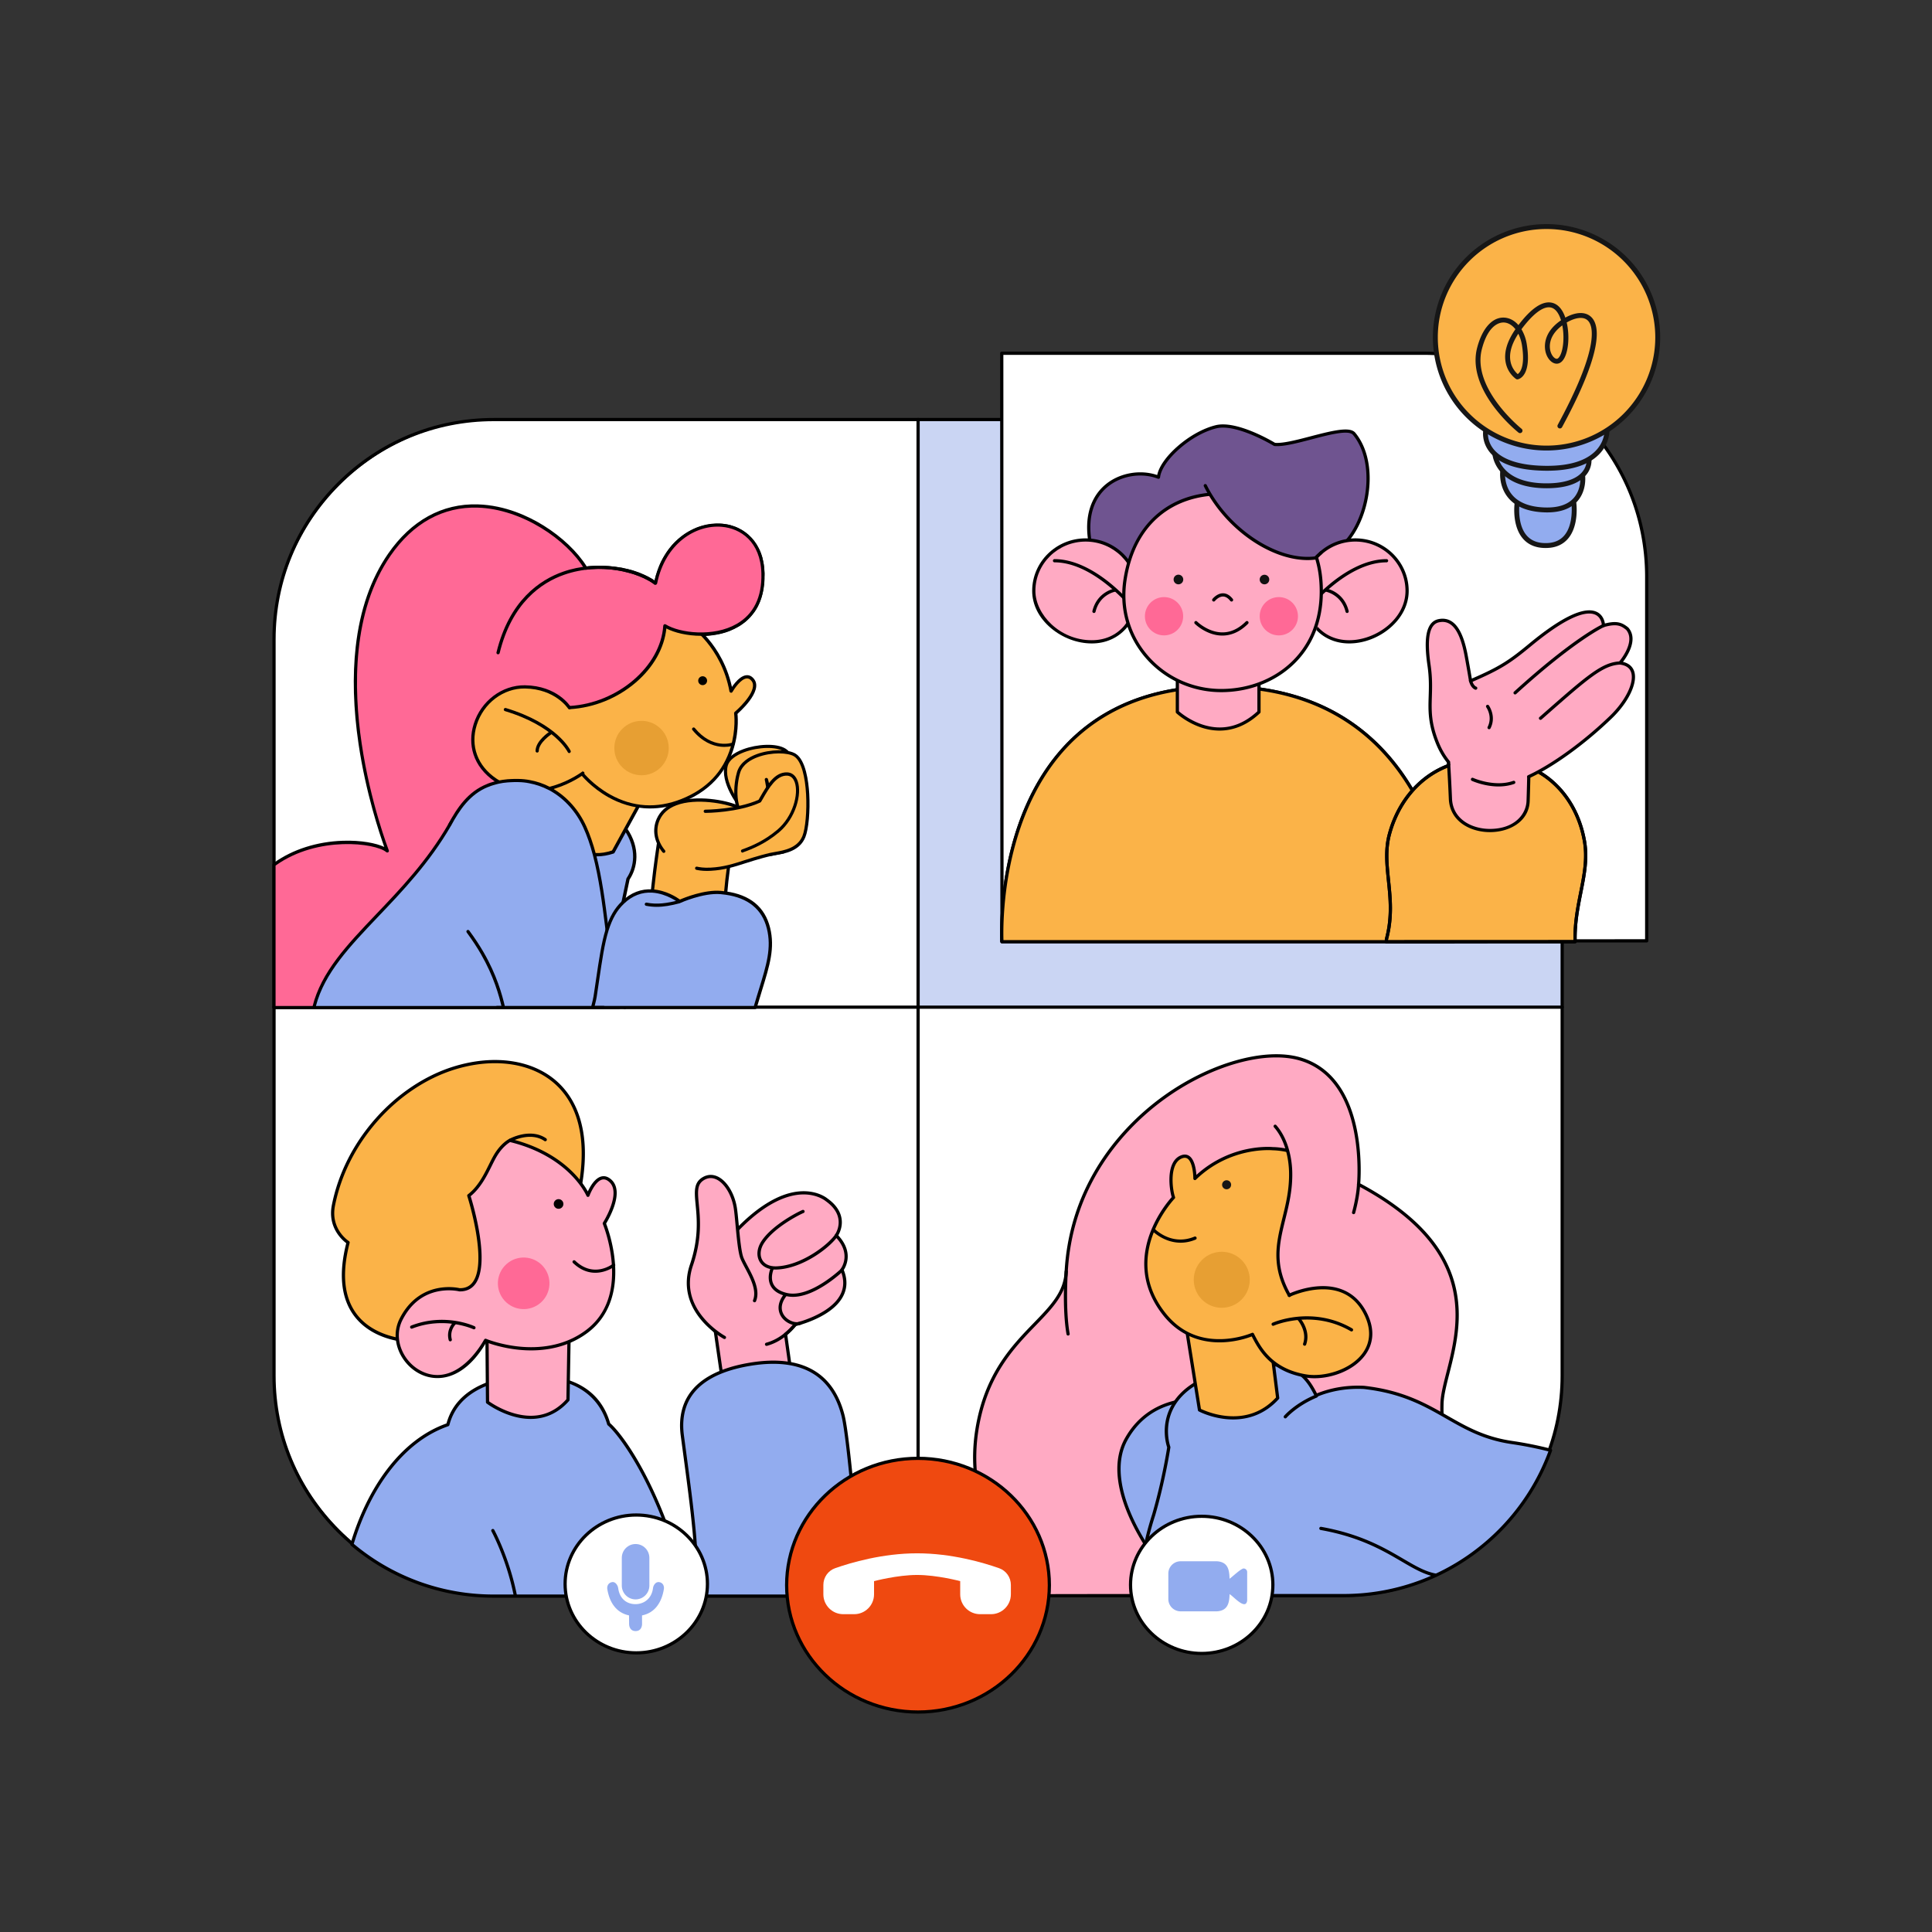 <svg xmlns="http://www.w3.org/2000/svg" viewBox="0 0 3000 3000" width="3000" height="3000"><rect x="0" y="0" width="3000" height="3000" fill="#333333" stroke="none"/><g transform="translate(423.0 649.0) rotate(0.0 1003.0 915.5) scale(1 1)"><svg width="2005.238" height="1830.798" viewBox="0 0 2005.238 1830.798"><defs xmlns:xlink="http://www.w3.org/1999/xlink"><clipPath id="b"><use xlink:href="#a"/></clipPath><path id="a" d="M1002.255 1828.298h653.21c191.793 0 347.273-155.479 347.273-347.273V915.884l-1000.119-.485z" fill="#000"/></defs><g xmlns:xlink="http://www.w3.org/1999/xlink" fill="#cad5f3"><path d="M1002.255 2.5h653.21c191.793 0 347.273 155.479 347.273 347.272v565.142l-1000.119.485z"/><use xlink:href="#a"/><g clip-path="url(#b)"><path d="M1814.206 1530.54c1.813-67.096 103.21-216.595-129.376-340.157 0 0 15.99-164.264-91.581-194.791s-348.879 93.034-361.962 329.981c-2.907 75.59-157.231 147.894-190.43 299.454-33.434 152.634 58.146 268.927 196.244 325.62 121.602 49.921 598.908-359.054 598.908-359.054s-23.741 10.661-21.803-61.053z"/><path d="M1814.206 1530.54c1.813-67.096 103.21-216.595-129.376-340.157 0 0 15.99-164.264-91.581-194.791s-348.879 93.034-361.962 329.981c-2.907 75.59-157.231 147.894-190.43 299.454-33.434 152.634 58.146 268.927 196.244 325.62 121.602 49.921 598.908-359.054 598.908-359.054s-23.741 10.661-21.803-61.053z"/><path d="M1448.766 1525.701s-83.034-14.609-124.538 60.167c-40.262 72.519 36.295 192.08 113.081 261.967 0 0 245.672 378.717 292.507 213.899 46.833-164.829-218.377-477.474-281.05-536.033z"/><path d="M1448.766 1525.701s-83.034-14.609-124.538 60.167c-40.262 72.519 36.295 192.08 113.081 261.967 0 0 245.672 378.717 292.507 213.899 46.833-164.829-218.377-477.474-281.05-536.033z"/><path d="M1390.447 1598.128s-32.687-87.453 93.57-119.488c118.394-30.039 124.954 22.252 147.67 65.11 24.005 45.262 233.699 286.59 176.433 399.934l-325.37 21.612-28.09-23.635s-161.564-9.393-87.697-238.619c16.18-55.689 23.484-104.914 23.484-104.914z"/><path d="M1390.447 1598.128s-32.687-87.453 93.57-119.488c118.394-30.039 124.954 22.252 147.67 65.11 24.005 45.262 233.699 286.59 176.433 399.934l-325.37 21.612-28.09-23.635s-161.564-9.393-87.697-238.619c16.18-55.689 23.484-104.914 23.484-104.914z"/><path d="M1571.156 1558.542s41.476-48.353 121.912-44.476c111.932 12.599 137.371 72.077 229.8 85.524 92.429 13.446 231.304 58.512 240.766 153.078s-84.596 128.632-178.365 155.792c-93.759 27.161-325.524 192.144-429.514 210.363-74.341 13.021-165.831-24.285-147.983-128.067"/><path d="M1438.277 2018.998s-58.203-27.305-41.914-117.811c16.301-90.516 132.338-99.736 218.54-106.102s254.183-15.202 309.96-60.143"/><path d="M1571.156 1558.542s41.476-48.353 121.912-44.476c111.932 12.599 137.371 72.077 229.8 85.524 92.429 13.446 231.304 58.512 240.766 153.078s-84.596 128.632-178.365 155.792c-93.759 27.161-325.524 192.144-429.514 210.363-74.341 13.021-165.831-24.285-147.983-128.067"/><path d="M1438.277 2018.998s-58.203-27.305-41.914-117.811c16.301-90.516 132.338-99.736 218.54-106.102s254.183-15.202 309.96-60.143m-508.96-333.051 22.125 138.471s70.479 37.413 121.303-18.544l-15.99-126.953z"/><path d="m1415.903 1401.891 22.125 138.471s70.479 37.413 121.303-18.544l-15.99-126.953"/><path d="M1520.334 1423.069s-82.109 36.393-135.951-30.234c-73.743-91.252 13.372-182.063 13.372-182.063-3.764-10.295-10.225-53.211 11.598-62.713s21.599 33.223 21.599 33.223c55.039-53.312 120.897-46.214 120.897-46.214s87.19-.65 84.283 79.301c-23.244 72.319-37.245 146.294-115.798 208.7z"/><path d="M1636.132 1214.369c2.907-79.951-84.282-79.301-84.282-79.301s-65.858-7.098-120.897 46.214c0 0 .224-42.725-21.599-33.223s-15.362 52.418-11.598 62.713c0 0-87.115 90.811-13.372 182.063 53.842 66.626 135.951 30.234 135.951 30.234"/><path d="M1555.454 1100.256c19.624 22.532 23.569 54.48 23.985 70.503 1.938 74.621-43.852 118.473-1.941 191.928 33.68-33.721 103.455-114.157 103.455-114.157-11.751-78.021-56.871-124.321-125.499-148.274z"/><path d="M1577.204 1362.527s83.906-40.564 118.43 28.627c33.365 66.867-45.056 104.415-92.523 96.455-53.196-8.915-70.902-41.174-82.494-63.752"/><path d="M1555.454 1100.256c19.624 22.532 23.569 54.48 23.985 70.503 1.938 74.621-43.852 118.473-1.941 191.928"/><path d="M1577.204 1362.527s83.906-40.564 118.43 28.627c33.365 66.867-45.056 104.415-92.523 96.455-53.196-8.915-70.902-41.174-82.494-63.752"/><path d="M1552.317 1407.308s60.246-27.021 121.545 8.755"/><path d="M1592.124 1399.107s16.252 18.082 8.994 39.12m-234.382-177.202s27.185 28.297 64.479 12.707m43.505-87.14a6.987 6.987 0 1 1 10.793 8.876 6.987 6.987 0 0 1-10.793-8.876zm-41.985 126.156c15.235-18.533 42.61-21.207 61.143-5.972s21.207 42.61 5.972 61.143-42.61 21.207-61.143 5.972l-.01-.008c-18.527-15.236-21.196-42.606-5.962-61.135z"/></g></g><path d="M1002.619 915.399 2.5 915.884v565.142c0 191.793 155.479 347.272 347.272 347.272h1305.693c191.793 0 347.272-155.479 347.272-347.272V915.884z" fill="#fff"/><path d="M349.773 2.5C157.979 2.5 2.5 157.979 2.5 349.773v565.142l1000.119.485.363-912.9z" fill="#fff"/><path d="M1661.62 1830.798H343.617c-91.783 0-178.073-35.742-242.974-100.643C35.742 1665.255 0 1578.965 0 1487.181V343.618c0-91.784 35.742-178.074 100.644-242.974C165.544 35.742 251.834 0 343.617 0H1661.62c91.784 0 178.074 35.742 242.975 100.644 64.901 64.9 100.644 151.19 100.644 242.974v1143.563c0 91.784-35.742 178.074-100.644 242.974-64.901 64.901-151.191 100.643-242.975 100.643zM343.617 5c-90.448 0-175.482 35.223-239.438 99.179C40.222 168.135 5 253.169 5 343.618v1143.563c0 90.448 35.223 175.482 99.179 239.438s148.99 99.179 239.438 99.179H1661.62c90.448 0 175.482-35.223 239.439-99.179 63.956-63.956 99.179-148.99 99.179-239.438V343.618c0-90.448-35.223-175.482-99.179-239.439C1837.102 40.223 1752.068 5 1661.62 5z"/><path d="M1002.619 1830.798a2.5 2.5 0 0 1-2.5-2.5V2.5a2.5 2.5 0 1 1 5 0v1825.798a2.5 2.5 0 0 1-2.5 2.5z"/><path d="M2002.738 917.414H2.5a2.5 2.5 0 1 1 0-5h2000.238a2.5 2.5 0 1 1 0 5z"/></svg></g><g transform="translate(1511.0 1637.0) rotate(0.0 449.5 421.5) scale(1.001 1.001)"><svg width="898.263" height="842.533" viewBox="0 0 898.263 842.533"><path d="M727.378 542.023c1.813-67.096 103.21-216.595-129.376-340.157 0 0 15.99-164.264-91.581-194.791S157.543 100.111 144.46 337.057c-2.907 75.59-114.617 95.579-138.542 245.426-15.307 95.873 21.181 192.639 101.794 257.138 109.932.16 355.226.16 418.494.247 111.975-92.472 222.977-236.791 222.977-236.791s-23.743 10.66-21.805-61.054z" fill="#ffaac3"/><path d="M108.227 842.533a2.504 2.504 0 0 1-1.558-.544C26.277 777.953-12.311 680.794 3.449 582.09c13.706-85.843 56.188-129.691 90.322-164.924 26.242-27.086 46.97-48.481 48.19-80.205 3.201-57.99 20.057-112.371 50.099-161.673 26.009-42.682 62.14-81.208 104.485-111.411 71.364-50.9 155.983-74.695 210.559-59.206 25.109 7.125 45.654 22.029 61.064 44.297 12.247 17.698 21.274 40.05 26.829 66.436 8.35 39.661 6.244 76.816 5.631 85.03 43.505 23.275 78.063 49.097 102.73 76.765 21.656 24.291 36.434 50.876 43.923 79.015 13.778 51.775 1.498 100.111-8.37 138.949-4.663 18.356-8.691 34.209-9.035 46.927-1.149 42.561 6.883 54.384 11.773 57.644 3.474 2.315 6.479 1.075 6.51 1.062 1.038-.467 2.267-.17 2.979.723s.728 2.154.039 3.065c-1.093 1.446-110.577 145.675-222.634 237.134a2.501 2.501 0 0 1-1.581.563c-225.969 0-366.85.084-418.728.251l-.007.001zM470.23 4.958c-50.648 0-114.759 23.032-170.781 62.99-41.801 29.814-77.458 67.831-103.118 109.942-29.609 48.59-46.221 102.188-49.375 159.305-1.292 33.594-23.676 56.698-49.594 83.45-33.646 34.728-75.518 77.947-88.976 162.233C-7.04 679.5 30.597 774.627 109.099 837.53c52.516-.164 192.797-.248 416.972-.248 100.378-82.131 198.599-206.58 217.765-231.347-1.525-.276-3.219-.881-4.958-2.04-10.216-6.809-14.926-27.648-13.999-61.939.358-13.274 4.45-29.378 9.188-48.024 19.339-76.119 48.564-191.15-137.236-289.857a2.5 2.5 0 0 1-1.315-2.449c.04-.408 3.852-41.3-5.433-85.303-5.425-25.707-14.192-47.427-26.059-64.557-14.729-21.262-34.339-35.488-58.284-42.283-10.741-3.05-22.697-4.525-35.51-4.525z"/><path d="M361.938 537.184s-83.034-14.609-124.538 60.167c-35.229 63.454 18.981 162.925 84.525 233.62 93.732-25.716 279.349 18.522 202.748-94.101-63.87-93.905-134.239-173.06-162.735-199.686z" fill="#92acef"/><path d="M321.306 832.802c-.674 0-1.345-.27-1.837-.804-62.007-67.125-121.279-169.174-84.255-235.861 21.892-39.442 55.306-54.046 79.482-59.353 26.129-5.735 46.806-2.215 47.675-2.063a2.5 2.5 0 0 1-.866 4.925c-.203-.036-20.722-3.506-45.92 2.062-33.614 7.429-59.185 26.557-76.001 56.855-15.659 28.206-14.126 66.772 4.433 111.53 15.941 38.445 44.042 80.533 79.123 118.511a2.499 2.499 0 0 1-.14 3.533 2.48 2.48 0 0 1-1.694.665z"/><path d="M895.763 614.385c-20.829-5.375-41.163-9.674-59.724-12.034-48.791-6.205-79.435-29.48-119.428-49.809-57.396-29.175-116.12-53.132-184.408-23.297-17.104-34.423-40.187-63.181-135.015-39.121-126.258 32.035-93.57 119.488-93.57 119.488-3.722 58.855-54.32 196.21-41.969 230.171 68.498-.73 269.342 1.558 339.83-1.034 36.311-2.8 72.149-11.476 105.701-25.614l-.005-.011c87.41-36.849 156.252-109.067 188.588-198.739z" fill="#92acef"/><path d="M574.793 842.282H261.65a2.5 2.5 0 0 1-2.489-2.268c-3.292-35.275 2.965-77.754 18.595-126.256 14.964-51.504 22.396-98.079 23.298-103.905-1.602-4.703-10.2-33.259 5.494-63.235 14.451-27.604 44.741-47.427 90.026-58.917 94.693-24.024 119.371 3.994 136.826 38.356 22.565-9.028 47.089-12.973 72.96-11.726.054.002.106.007.159.013 60.194 6.775 95.428 26.902 129.502 46.366 29.673 16.95 57.7 32.96 100.378 39.168a568.98 568.98 0 0 1 59.988 12.087 2.499 2.499 0 0 1 1.727 3.269c-32.431 89.939-101.582 162.86-189.742 200.1a2.383 2.383 0 0 1-.222.106l-.705.287a338.761 338.761 0 0 1-6.714 2.733l-.379.152a332.559 332.559 0 0 1-7.354 2.787c-.31.113-.622.224-.934.335l-.593.212a341.04 341.04 0 0 1-7.867 2.733 345.423 345.423 0 0 1-5.735 1.856l-.619.196c-.371.118-.743.236-1.115.351a341.994 341.994 0 0 1-15.078 4.27c-.422.109-.845.215-1.268.32l-.688.173a341.54 341.54 0 0 1-14.059 3.234l-.66.14c-.312.066-.625.133-.938.197a340.964 340.964 0 0 1-7.788 1.488l-1.223.208a349.13 349.13 0 0 1-6.524 1.078c-.657.102-1.314.199-1.972.296l-.409.061c-1.872.277-3.748.539-5.629.785l-.465.061c-.65.085-1.301.171-1.952.252-2.203.273-4.413.524-6.628.755l-1.26.138c-2.524.254-5.188.49-7.918.702-.428.033-.854.061-1.281.09l-.814.056c-1.968.14-3.938.267-5.915.374a344.366 344.366 0 0 1-8.359.348l-.808.025c-.551.018-1.102.035-1.653.048-2.969.067-5.602.101-8.053.101zm-310.851-5h310.851c2.412 0 5.008-.033 7.937-.1.537-.012 1.073-.03 1.608-.047l.818-.026a335.43 335.43 0 0 0 14.069-.711l.836-.057c.41-.027.821-.055 1.23-.086 2.689-.208 5.315-.441 7.803-.691l1.238-.136a339.83 339.83 0 0 0 6.535-.745c.639-.079 1.275-.163 1.912-.247l.468-.062a337.9 337.9 0 0 0 5.548-.774l.411-.061c.646-.095 1.29-.191 1.936-.291 2.149-.333 4.294-.688 6.43-1.062l1.204-.205a332.12 332.12 0 0 0 7.675-1.466l1.575-.332c2.01-.418 4.016-.852 6.012-1.305a329.312 329.312 0 0 0 7.84-1.882l.699-.175c.41-.103.82-.205 1.229-.311 4.968-1.284 9.967-2.7 14.857-4.208l1.708-.539a332.573 332.573 0 0 0 13.403-4.522l1.502-.538c2.58-.945 4.952-1.844 7.254-2.749l.368-.148c2.11-.833 4.274-1.713 6.612-2.692l.502-.205c.063-.033.127-.063.193-.091 86.135-36.312 153.887-107.183 186.26-194.697a563.337 563.337 0 0 0-56.787-11.298c-43.614-6.345-72.041-22.583-102.138-39.775-33.619-19.204-68.378-39.061-127.5-45.729-25.916-1.236-50.432 2.878-72.875 12.232a2.5 2.5 0 0 1-3.201-1.195c-9.241-18.598-19.088-32.57-37.108-40.307-21.3-9.144-52.391-8.327-95.052 2.497-43.808 11.115-73.008 30.063-86.789 56.316-15.799 30.096-5.163 59.581-5.054 59.875.146.395.192.823.13 1.239-.073.494-7.514 50.033-23.556 105.245-15.106 46.883-21.352 87.909-18.593 122.061z"/><path d="M329.075 413.374 351.2 551.846s70.479 37.413 121.303-18.544l-15.99-126.953z" fill="#fbb348"/><path d="M403.312 566.579c-3.78 0-7.384-.201-10.765-.534-24.187-2.379-41.782-11.6-42.52-11.992a2.5 2.5 0 0 1-1.297-1.813l-22.125-138.471a2.5 2.5 0 1 1 4.937-.789l21.922 137.201c4.169 2.007 19.815 8.976 39.741 10.906 30.529 2.955 56.313-6.673 76.671-28.622L454.03 406.661a2.5 2.5 0 0 1 2.168-2.793 2.493 2.493 0 0 1 2.793 2.168l15.99 126.953a2.5 2.5 0 0 1-.63 1.993c-22.89 25.205-49.723 31.597-71.039 31.597z"/><path d="M433.506 434.552s-82.109 36.393-135.951-30.234c-73.743-91.252 13.372-182.063 13.372-182.063-3.764-10.295-10.225-53.211 11.598-62.713s21.599 33.223 21.599 33.223c55.039-53.312 120.897-46.214 120.897-46.214s87.19-.65 84.283 79.301c-23.244 72.319-37.245 146.295-115.798 208.7z" fill="#fbb348"/><path d="M382.188 446.971c-25.177 0-59.439-7.499-86.577-41.081-38.83-48.05-33.053-95.958-21.369-127.686 11.185-30.371 29.294-51.538 33.847-56.562-1.924-6.26-4.05-18.92-3.454-31.162.841-17.293 6.683-28.784 16.894-33.23 5.211-2.27 9.829-2.119 13.728.449 8.309 5.476 10.549 21.051 11.149 29.5 27.763-25.213 57.673-35.66 78.296-39.98 22.577-4.729 38.648-3.345 40.444-3.169h.024c3.304 0 42.712.55 67.451 26.015 13.568 13.966 20.022 32.766 19.182 55.877a2.499 2.499 0 1 1-4.996-.182c.788-21.683-5.184-39.241-17.749-52.189-23.56-24.274-62.899-24.522-63.997-24.522h-.037c-.089 0-.18-.005-.268-.014-.651-.07-65.389-6.301-118.892 45.524a2.502 2.502 0 0 1-4.24-1.808c.031-6.897-1.546-25.891-9.123-30.881-2.429-1.599-5.365-1.612-8.978-.038-19.314 8.41-14.438 48.104-10.249 59.563a2.5 2.5 0 0 1-.543 2.588c-.215.225-21.645 22.832-33.855 56.101-7.129 19.425-9.769 38.645-7.845 57.128 2.402 23.082 11.979 45.13 28.468 65.533 21.814 26.992 50.807 40.171 86.151 39.174 26.459-.748 46.642-9.566 46.843-9.655a2.5 2.5 0 0 1 2.026 4.571c-.856.379-21.292 9.307-48.727 10.082-1.178.036-2.38.054-3.604.054z"/><path d="M468.627 111.74c19.624 22.532 23.569 54.481 23.985 70.503 1.938 74.621-43.852 118.473-1.941 191.928 33.68-33.721 103.455-114.157 103.455-114.157-11.752-78.021-56.872-124.322-125.499-148.274z" fill="#ffaac3"/><path d="M490.376 374.01s83.906-40.564 118.43 28.627c33.365 66.867-45.056 104.415-92.523 96.455-53.196-8.915-70.902-41.174-82.494-63.752" fill="#fbb348"/><path d="M490.673 376.671a2.5 2.5 0 0 1-2.174-1.262c-26.982-47.29-18.158-83.033-8.816-120.874 5.475-22.174 11.135-45.104 10.431-72.228-.339-13.044-3.294-45.874-23.371-68.926a2.499 2.499 0 1 1 3.769-3.284c21.144 24.276 24.247 58.495 24.6 72.08.723 27.799-5.021 51.061-10.574 73.556-9.49 38.443-17.687 71.643 8.306 117.198a2.5 2.5 0 0 1-2.171 3.74z"/><path d="M529.605 502.644c-4.796 0-9.412-.362-13.735-1.087-55.685-9.332-73.6-44.226-84.304-65.075a2.5 2.5 0 0 1 4.447-2.284c10.275 20.014 27.474 53.511 80.683 62.428 27.06 4.538 68.162-6.646 87.386-32.624 12.719-17.187 13.578-38.021 2.486-60.249-13.827-27.715-37.288-40.795-69.776-38.881-24.514 1.446-45.123 11.289-45.328 11.389a2.5 2.5 0 0 1-2.176-4.502c.874-.423 21.716-10.374 47.209-11.878 34.172-2.013 59.947 12.383 74.546 41.64 15.144 30.35 6.759 52.346-2.941 65.455-17.563 23.734-50.97 35.668-78.497 35.668z"/><path d="M587.032 430.046c-.429 0-.862-.11-1.258-.341-59.498-34.726-118.671-8.898-119.262-8.633a2.5 2.5 0 0 1-2.047-4.562c.631-.282 15.694-6.947 38.559-9.245 21.107-2.12 53.026-.697 85.27 18.122a2.5 2.5 0 0 1-1.262 4.659z"/><path d="M514.29 452.211a2.5 2.5 0 0 1-2.363-3.316c6.677-19.353-8.34-36.466-8.492-36.637a2.501 2.501 0 0 1 .194-3.529 2.497 2.497 0 0 1 3.526.189c.704.783 17.148 19.433 9.498 41.607a2.5 2.5 0 0 1-2.363 1.686zM321.982 292.362c-26.088 0-43.654-17.89-43.877-18.122a2.5 2.5 0 0 1 3.603-3.466c1.065 1.104 26.497 26.855 61.714 12.135a2.502 2.502 0 0 1 1.928 4.614c-8.312 3.474-16.167 4.839-23.368 4.839z"/><path d="M387.893 198.075a6.987 6.987 0 1 1 10.793 8.876 6.987 6.987 0 0 1-10.793-8.876z" fill="#161616"/><path d="M352.206 322.294c15.235-18.533 42.61-21.207 61.143-5.972s21.207 42.61 5.972 61.143-42.61 21.207-61.143 5.972l-.01-.008c-18.526-15.237-21.195-42.606-5.962-61.135z" fill="#e79f33"/><path d="M147.363 436.425a2.5 2.5 0 0 1-2.459-2.066c-6.934-39.293-2.979-96.901-2.938-97.479a2.51 2.51 0 0 1 2.67-2.317 2.5 2.5 0 0 1 2.318 2.669c-.041.571-3.951 57.576 2.874 96.257a2.5 2.5 0 0 1-2.465 2.936zM717.65 810.591c-.148 0-.299-.013-.449-.041-17.523-3.183-33.669-12.637-52.364-23.584-28.977-16.967-65.039-38.084-125.745-48.924a2.499 2.499 0 0 1-2.021-2.9 2.497 2.497 0 0 1 2.9-2.021c61.584 10.997 98.073 32.363 127.393 49.532 19.039 11.149 34.078 19.955 50.73 22.979a2.501 2.501 0 0 1 2.014 2.907 2.503 2.503 0 0 1-2.458 2.052zM590.291 248.134a2.5 2.5 0 0 1-2.403-3.192c.064-.222 6.409-22.438 7.619-43.22a2.5 2.5 0 0 1 4.993.29c-1.243 21.354-7.539 43.387-7.807 44.314a2.502 2.502 0 0 1-2.402 1.808zM484.327 564.933a2.5 2.5 0 0 1-1.897-4.127c.679-.792 16.997-19.539 49.044-32.836a2.5 2.5 0 1 1 1.916 4.618c-30.874 12.811-47.007 31.29-47.166 31.475a2.496 2.496 0 0 1-1.897.87z"/></svg></g><g transform="translate(1553.0 546.0) rotate(0.0 503.0 459.0) scale(1.001 1)"><svg width="1005.482" height="917.899" viewBox="0 0 1005.482 917.899"><path d="M2.5 2.5h653.21c191.793 0 347.273 155.479 347.273 347.272v565.142l-1000.12.485z" fill="#fff"/><path d="M2.864 917.899A2.503 2.503 0 0 1 .363 915.4L0 2.501C0 1.838.263 1.202.731.732A2.508 2.508 0 0 1 2.5 0h653.21c47.218 0 93.024 9.249 136.147 27.488 41.651 17.617 79.058 42.836 111.179 74.958 32.122 32.122 57.342 69.527 74.958 111.178 18.24 43.124 27.488 88.93 27.488 136.148v565.142a2.5 2.5 0 0 1-2.499 2.5zm1000.118-2.985h.01zM5.001 5l.361 907.898 995.12-.482V349.772c0-92.092-35.862-178.672-100.981-243.791C834.382 40.863 747.801 5 655.71 5z"/></svg></g><g transform="translate(1553.0 659.0) rotate(0.0 493.0 403.0) scale(1 1.001)"><svg width="985.86" height="805.091" viewBox="0 0 985.86 805.091"><path d="M424.896 33.566c-11.624 0-33.388-2.934-34.343-3.063a2.501 2.501 0 0 1 .671-4.955c.239.033 24.051 3.243 34.86 3.006 1.372-.043 2.524 1.064 2.554 2.445a2.5 2.5 0 0 1-2.444 2.554c-.415.009-.851.013-1.298.013z"/><path d="M495.916 206.462c65.899-9.206 100.787-135.19 53.785-191.883-13.356-16.109-93.034 19.382-123.56 16.474 0 0-58.147-35.372-90.854-27.377-40.436 9.884-86.493 51.12-89.4 78.255-46.517-17.928-119.685 10.66-106.844 96.911 18.667 125.39 290.974 36.827 356.873 27.62z" fill="#6f5490"/><path d="M704.213 804.961a2.255 2.255 0 0 1-.319-.02H2.779a2.5 2.5 0 0 1-2.496-2.357c-.026-.469-2.556-47.655 8.515-108.521 6.504-35.762 16.36-69.211 29.297-99.417 16.193-37.814 37.286-70.626 62.691-97.525 58.342-61.771 139.58-93.092 241.459-93.092 343.861 0 363.429 354.311 364.528 394.712l.001.11-.062 3.644a2.5 2.5 0 0 1-2.499 2.466zm-699.036-5.02h696.577l.019-1.121c-1.103-40.186-20.562-389.791-359.528-389.791-100.449 0-180.465 30.793-237.824 91.525-56.656 59.986-80.597 138.827-90.705 194.403-9.567 52.604-8.885 94.781-8.539 104.984zm251.336-552.069c-36.057 0-68.306-5.513-90.409-20.651-16.541-11.329-26.479-27.482-29.534-48.01-5.521-37.083 4.451-67.93 28.08-86.857 21.589-17.293 53.048-22.676 79.244-13.801 2.719-13.103 13.817-28.966 30.965-44.092 18.523-16.34 40.332-28.446 59.834-33.213 32.072-7.834 86.043 23.657 92.24 27.365 12.7.986 34.497-4.729 55.6-10.256 36.503-9.561 61.03-15.099 69.093-5.373 12.884 15.54 20.473 36.946 21.947 61.906 1.35 22.834-2.604 47.522-11.132 69.516-14.191 36.602-38.932 60.726-66.18 64.532-11.294 1.578-28.431 5.446-50.128 10.343-52.158 11.772-126.674 28.591-189.62 28.591zM217.606 79.317c-17.918 0-36.021 5.878-49.83 16.939-22.183 17.769-31.509 46.968-26.261 82.218 2.843 19.097 12.066 34.109 27.414 44.621 21.2 14.52 52.404 19.836 87.433 19.837 62.277.003 136.676-16.793 188.671-28.529 21.81-4.922 39.037-8.811 50.537-10.417 25.427-3.552 48.683-26.5 62.21-61.387 8.273-21.339 12.109-45.281 10.802-67.414-1.411-23.89-8.605-44.295-20.806-59.01-6.634-8.001-37.097-.022-63.977 7.018-22.838 5.982-44.397 11.631-57.896 10.349a2.509 2.509 0 0 1-1.062-.353c-.573-.348-57.651-34.741-88.961-27.084-18.742 4.581-39.777 16.283-57.714 32.105-17.345 15.3-28.482 31.745-29.795 43.988a2.499 2.499 0 0 1-3.385 2.067c-8.644-3.332-17.987-4.948-27.38-4.948z"/><path d="M704.274 798.808c-1.08-39.695-20.317-392.28-362.03-392.28-362.096 0-339.465 395.913-339.465 395.913h701.433v.022l.062-3.655z" fill="#fbb348"/><path d="M704.213 804.961a2.255 2.255 0 0 1-.319-.02H2.779a2.5 2.5 0 0 1-2.496-2.357c-.026-.469-2.556-47.655 8.515-108.521 6.504-35.762 16.36-69.211 29.297-99.417 16.193-37.814 37.286-70.626 62.691-97.525 58.342-61.771 139.58-93.092 241.459-93.092 343.861 0 363.429 354.311 364.528 394.712l.001.11-.062 3.644a2.5 2.5 0 0 1-2.499 2.466zm-699.036-5.02h696.577l.019-1.121c-1.103-40.186-20.562-389.791-359.528-389.791-100.449 0-180.465 30.793-237.824 91.525-56.656 59.986-80.597 138.827-90.705 194.403-9.567 52.604-8.885 94.781-8.539 104.984z"/><path d="M798.652 524.57c-106.854-23.685-173.861 35.677-194.195 111.206-13.568 50.394 12.598 98.849-4.604 162.905l-.066 3.885v.024l292.999-.106c-1.473-61.802 23.424-106.055 14.518-156.29-10.353-58.384-49.308-108.467-108.652-121.624z" fill="#fbb348"/><path d="M599.785 805.091a2.494 2.494 0 0 1-2.001-1.001 1.392 1.392 0 0 1-.338-.617 2.5 2.5 0 0 1-.159-.984l.043.001c-.031-.76-.011-1.933.022-3.852.004-.204.032-.408.086-.605 8.992-33.486 6.001-62.401 3.108-90.365-2.574-24.888-5.006-48.396 1.495-72.542 10.816-40.176 34.149-73.649 65.7-94.252 35.813-23.387 81.267-29.868 131.451-18.745 56.92 12.62 99.288 59.991 110.571 123.628 4.888 27.569-.238 53.385-5.666 80.717-4.663 23.487-9.485 47.773-8.814 75.95a2.498 2.498 0 0 1-2.498 2.56zm2.561-6.059-.019 1.058 287.911-.104c-.348-27.635 4.38-51.439 8.956-74.484 5.332-26.858 10.37-52.226 5.646-78.87-10.923-61.61-51.819-107.446-106.729-119.62-48.84-10.826-92.975-4.584-127.635 18.05-30.521 19.93-53.109 52.377-63.606 91.365-6.26 23.252-3.875 46.313-1.35 70.728 2.931 28.333 5.962 57.626-3.174 91.877z"/><path d="M599.785 805.091a2.494 2.494 0 0 1-2.001-1.001 1.392 1.392 0 0 1-.338-.617 2.5 2.5 0 0 1-.159-.984l.043.001c-.031-.76-.011-1.933.022-3.852.004-.204.032-.408.086-.605 8.992-33.486 6.001-62.401 3.108-90.365-2.574-24.888-5.006-48.396 1.495-72.542 10.816-40.176 34.149-73.649 65.7-94.252 35.813-23.387 81.267-29.868 131.451-18.745 56.92 12.62 99.288 59.991 110.571 123.628 4.888 27.569-.238 53.385-5.666 80.717-4.663 23.487-9.485 47.773-8.814 75.95a2.498 2.498 0 0 1-2.498 2.56zm2.561-6.059-.019 1.058 287.911-.104c-.348-27.635 4.38-51.439 8.956-74.484 5.332-26.858 10.37-52.226 5.646-78.87-10.923-61.61-51.819-107.446-106.729-119.62-48.84-10.826-92.975-4.584-127.635 18.05-30.521 19.93-53.109 52.377-63.606 91.365-6.26 23.252-3.875 46.313-1.35 70.728 2.931 28.333 5.962 57.626-3.174 91.877z"/><path d="M693.372 480.356s3.912 53.264 5.815 100.303c2.665 65.899 118.473 64.446 120.654 3.634 1.244-34.692 2.181-98.849 2.181-98.849z" fill="#ffaac3"/><path d="M760.465 632.496c-29.747 0-62.339-16.167-63.777-51.736-1.879-46.458-5.771-99.688-5.81-100.221a2.5 2.5 0 0 1 2.591-2.681l128.649 5.088a2.5 2.5 0 0 1 2.401 2.535c-.01.642-.951 64.581-2.183 98.902-.531 14.815-7.484 27.288-20.108 36.068-11.114 7.731-25.88 12.009-41.577 12.044l-.186.001zm-64.399-149.531c.824 11.59 3.982 57.147 5.618 97.593 1.305 32.27 31.35 46.938 58.781 46.938h.176c37.894-.086 55.955-22.502 56.701-43.292 1.092-30.453 1.956-84.296 2.142-96.357z"/><path d="M779.38 558.612c39.249-1.454 112.825-50.262 169.109-104.664 34.403-33.253 50.757-79.406 14.052-83.828 0 0 29.073-32.95 11.145-53.301-7.775-6.069-14.909-11.068-36.813-4.769 0 0-.54-63.57-113.814 29.927-31.755 26.209-46.205 35.936-92.555 55.898 0 0-2.971-18.064-6.848-38.899-5.409-29.075-16.119-60.06-42.762-54.391-17.081 3.634-20.894 27.888-14.9 69.049 7.268 49.909-7.268 70.503 12.99 120.556 23.209 57.341 72.5 65.455 100.396 64.422z" fill="#ffaac3"/><path d="M820.662 549.042a2.501 2.501 0 0 1-1.04-4.774l.188-.086c37.57-17.398 86.212-52.663 126.942-92.03 24.383-23.567 38.27-52.008 33.02-67.626-2.28-6.784-8.178-10.795-17.528-11.922a2.5 2.5 0 0 1-1.576-4.135c.274-.312 27.232-31.347 11.293-49.824-7.098-5.537-13.367-10.237-34.396-4.19a2.499 2.499 0 0 1-3.191-2.381c-.007-.491-.284-12.225-10.154-16.792-11.885-5.5-38.807-1.527-99.568 48.626-32.684 26.975-47.059 36.412-93.157 56.266a2.499 2.499 0 0 1-3.456-1.891c-.029-.18-3.013-18.278-6.84-38.848-4.935-26.527-12.256-42.708-22.381-49.466-5.075-3.388-10.77-4.349-17.402-2.937-14.747 3.138-18.981 24.806-12.946 66.243 2.857 19.624 2.392 34.464 1.94 48.815-.692 22.033-1.29 41.061 10.894 71.163 4.465 11.033 10.179 20.795 16.982 29.018.353.425.554.955.572 1.506l.128 3.641a2.498 2.498 0 1 1-4.996.175l-.099-2.796c-6.892-8.477-12.684-18.453-17.223-29.667-12.58-31.081-11.937-51.538-11.256-73.196.443-14.134.903-28.75-1.891-47.938-3.142-21.571-3.528-37.746-1.181-49.449 2.581-12.87 8.648-20.408 18.033-22.405 7.91-1.683 15.049-.449 21.22 3.669 11.305 7.547 19.325 24.789 24.521 52.71a2174.085 2174.085 0 0 1 6.331 35.795c43.217-18.752 57.481-28.231 89.022-54.264 50.443-41.635 85.736-58.214 104.906-49.282 9.267 4.319 11.928 13.294 12.692 18.093 19.802-5.117 27.556-.725 36.158 5.989.122.095.235.202.338.318 8.038 9.124 8.57 21.915 1.541 36.991-3.226 6.916-7.298 12.763-9.948 16.231 11.053 2.578 15.548 9.164 17.355 14.542 5.927 17.633-8.171 47.575-34.284 72.814-41.104 39.73-90.272 75.355-128.315 92.973l-.213.098c-.335.15-.689.223-1.035.223z"/><path d="M738.444 411.628a2.56 2.56 0 0 1-.667-.089c-.688-.188-6.808-2.158-9.764-13.391a2.5 2.5 0 1 1 4.836-1.273c2.207 8.387 6.271 9.846 6.311 9.859 1.333.363 2.084 1.728 1.721 3.06-.303 1.111-1.332 1.834-2.437 1.834zm61.186 7.291a2.498 2.498 0 0 1-1.682-4.35c92.368-83.881 136.086-103.984 137.901-104.799a2.501 2.501 0 0 1 2.049 4.561c-.439.198-44.968 20.737-136.589 103.939a2.488 2.488 0 0 1-1.679.649zm39.478 39.447a2.5 2.5 0 0 1-1.651-4.379l5.46-4.794c68.341-60.012 91.362-80.229 119.505-81.569 1.395-.072 2.551.999 2.616 2.378s-.999 2.551-2.378 2.616c-26.396 1.257-49.087 21.183-116.443 80.332l-5.461 4.795a2.49 2.49 0 0 1-1.648.621zm-65.189 103.293c-22.021 0-40.507-8.292-41.55-8.769a2.502 2.502 0 0 1 2.078-4.549c.329.15 33.27 14.89 62.271 4.642a2.5 2.5 0 0 1 1.666 4.714c-8.18 2.891-16.552 3.962-24.465 3.962zm-14.667-88.82a2.5 2.5 0 0 1-2.232-3.622c7.906-15.75-1.705-29.735-2.118-30.322-.793-1.128-.524-2.687.602-3.482s2.682-.531 3.479.593c.485.684 11.785 16.969 2.506 35.455a2.503 2.503 0 0 1-2.237 1.378z"/><path d="M275.186 386.723v59.416s63.377 59.416 126.755 0v-59.416z" fill="#ffaac3"/><path d="M340.759 474.994c-9.944 0-19.001-1.779-26.708-4.188-24.037-7.511-39.911-22.221-40.575-22.843a2.501 2.501 0 0 1-.79-1.824v-59.417a2.5 2.5 0 0 1 2.5-2.5H401.94a2.5 2.5 0 0 1 2.5 2.5v59.417c0 .691-.286 1.351-.79 1.824-22.009 20.633-44.039 27.031-62.891 27.031zm-63.073-29.976c3.457 2.999 17.949 14.835 38.023 21.068 30.24 9.39 58.405 2.311 83.73-21.036v-55.827H277.686z"/><path d="M52.255 258.285c0-43.634 36.046-79.007 80.509-79.007s80.509 35.373 80.509 79.007-26.557 79.007-71.02 79.007-89.998-35.373-89.998-79.007z" fill="#ffaac3"/><path d="M142.253 339.792c-22.349 0-45.415-8.649-63.285-23.73-18.838-15.898-29.213-36.417-29.213-57.777 0-44.943 37.237-81.507 83.009-81.507s83.009 36.564 83.009 81.507c-.001 47.99-30.233 81.507-73.52 81.507zm-9.49-158.014c-43.015 0-78.009 34.321-78.009 76.507 0 36.115 37.419 76.507 87.498 76.507 20.47 0 37.856-7.699 50.281-22.263 11.761-13.787 18.238-33.051 18.238-54.244.001-42.187-34.993-76.507-78.008-76.507z"/><path d="M631.925 258.285c0-43.634-35.972-79.007-80.357-79.007s-80.349 35.373-80.349 79.007 26.482 79.007 70.859 79.007 89.847-35.373 89.847-79.007z" fill="#ffaac3"/><path d="M542.078 339.792c-43.193 0-73.359-33.517-73.359-81.507 0-44.943 37.166-81.507 82.849-81.507 45.688 0 82.857 36.564 82.857 81.507 0 21.358-10.358 41.876-29.168 57.776-17.843 15.081-40.871 23.731-63.179 23.731zm9.489-158.014c-42.926 0-77.849 34.321-77.849 76.507 0 21.196 6.461 40.461 18.192 54.246 12.394 14.563 29.741 22.261 50.167 22.261 41.231 0 87.347-32.719 87.347-76.507 0-42.187-34.926-76.507-77.857-76.507zM208.354 289.283c-.738 0-1.47-.326-1.963-.95-.588-.744-59.498-74.346-121.937-74.346a2.5 2.5 0 1 1 0-5c34.011 0 66.458 20.782 87.688 38.216 22.867 18.778 38.021 37.84 38.171 38.03a2.5 2.5 0 0 1-1.959 4.05z"/><path d="M476.129 289.283a2.5 2.5 0 0 1-1.96-4.05c.15-.19 15.306-19.252 38.175-38.03 21.231-17.434 53.681-38.216 87.691-38.216a2.5 2.5 0 1 1 0 5c-62.475 0-121.355 73.603-121.942 74.346a2.501 2.501 0 0 1-1.964.95z"/><path d="M193.858 241.388c9.726-91.26 75.287-133.778 149.423-133.778s141.979 43.908 154.643 133.513c15.92 112.644-71.3 171.759-154.643 171.759-89.642 0-159.902-73.167-149.423-171.494z" fill="#ffaac3"/><path d="M145.72 292.548a2.5 2.5 0 0 1-2.432-3.091c7.168-29.474 33.174-34.592 34.277-34.796a2.5 2.5 0 0 1 .912 4.916c-.976.184-23.947 4.811-30.33 31.062a2.499 2.499 0 0 1-2.427 1.909zm393.053 0a2.503 2.503 0 0 1-2.428-1.91c-6.41-26.36-30.086-31.017-30.324-31.061a2.5 2.5 0 0 1 .906-4.917c1.104.204 27.109 5.322 34.277 34.796a2.5 2.5 0 0 1-2.431 3.092zM343.282 415.382c-45.536 0-88.481-19.581-117.826-53.722-28.717-33.411-40.816-76.258-34.069-120.647 12.935-85.098 69.718-135.903 151.895-135.903 72.415 0 149.086 41.99 157.134 135.799 4.268 49.752-8.895 92.847-38.063 124.625-29.079 31.679-72.478 49.848-119.071 49.848zM193.858 241.388l2.472.375c-6.524 42.926 5.166 84.349 32.918 116.637 28.394 33.035 69.957 51.981 114.034 51.981 45.196 0 87.253-17.579 115.387-48.229 28.197-30.719 40.91-72.497 36.765-120.816-3.534-41.206-21.33-75.374-51.464-98.809-26.881-20.905-62.639-32.418-100.688-32.418-37.441 0-70.546 11.162-95.735 32.28-27.462 23.022-44.693 56.457-51.217 99.374z"/><path d="M269.385 240.606a7.481 7.481 0 1 1 7.486 7.48 7.479 7.479 0 0 1-7.486-7.473v-.007zm133.667.06a7.417 7.417 0 1 1 14.835-.003 7.417 7.417 0 0 1-14.835.007v-.004z" fill="#111"/><path d="M359.326 274.791a2.495 2.495 0 0 1-1.965-.952c-3.568-4.523-7.375-6.822-11.315-6.831h-.024c-6.844 0-12.312 6.767-12.367 6.835a2.503 2.503 0 0 1-3.51.404 2.496 2.496 0 0 1-.412-3.505c.281-.357 6.998-8.734 16.289-8.734h.001c5.557 0 10.692 2.939 15.265 8.734a2.5 2.5 0 0 1-1.962 4.049zm-14.29 52.788c-6.344 0-12.126-1.212-17.045-2.852-15.238-5.08-25.312-15.037-25.733-15.458a2.498 2.498 0 0 1 0-3.535 2.498 2.498 0 0 1 3.533-.002c.097.096 9.777 9.631 23.942 14.305 18.684 6.164 36.09 1.352 51.746-14.303a2.498 2.498 0 0 1 3.535 0 2.498 2.498 0 0 1 0 3.535c-13.974 13.975-27.981 18.31-39.978 18.31z"/><path d="M224.803 297.599c0-16.407 13.301-29.708 29.708-29.708s29.708 13.301 29.708 29.708-13.301 29.708-29.708 29.708-29.708-13.301-29.708-29.708zm178.249 0c0-16.407 13.301-29.708 29.708-29.708s29.708 13.301 29.708 29.708-13.301 29.708-29.708 29.708-29.708-13.301-29.708-29.708z" fill="#ff6996"/><path d="M318.569 95.015c34.888 69.776 112.295 119.806 171.169 112.174.733-2.2 4.435-3.961 4.906-6.36 6.77-34.462-15.978-88.055-44.518-102.665-18.627-9.535-131.557-3.149-131.557-3.149z" fill="#6f5490"/><path d="M477.419 210.467c-58.378 0-128.264-48.691-161.086-114.334a2.5 2.5 0 0 1 4.472-2.236c16.621 33.241 43.512 63.123 75.72 84.139 31.585 20.61 64.212 30.104 92.014 26.783 2.458-2.571 5.101-5.019 8.056-7.461a2.5 2.5 0 0 1 3.186 3.854c-3.042 2.514-5.729 5.028-8.217 7.686a2.501 2.501 0 0 1-1.504.771 98.435 98.435 0 0 1-12.641.798z"/></svg></g><g transform="translate(514.0 1646.0) rotate(0.0 413.0 417.5) scale(1.001 1.001)"><svg width="825.246" height="834.135" viewBox="0 0 825.246 834.135"><path d="M252.229 831.597h300.01c-34.848-157.034-99.301-247.929-121.444-266.908-21.078-74.137-99.163-79.476-157.759-70.289-37.274 5.844-80.157 25.468-91.786 71.259C108.264 590.992 57.3 667.232 32.442 751.331c59.366 50.072 136.045 80.266 219.787 80.266z" fill="#92acef"/><path d="M783.753 272.312s21.182-29.775-14.901-55.402c0 0-50.77-44.411-138.2 45.976-85.26 78.182-55.07 141.863-34.508 157.85 4.38 30.629 9.924 69.143 11.998 82.415 61.781 32.708 106.602-9.207 106.602-9.207l-9.645-68.53c5.031-4.123 10.028-9.077 14.921-15.024 0 0 98.91-22.599 72.579-85.047.001 0 19.252-24.753-8.846-53.031z" fill="#ffaac3"/><path d="M675.645 443.457a2.5 2.5 0 0 1-.654-4.913c15.926-4.334 30.427-14.341 43.101-29.742a2.5 2.5 0 0 1 3.862 3.177c-13.345 16.217-28.704 26.778-45.649 31.39a2.566 2.566 0 0 1-.66.088zm13.934-118.407c-11.449 0-20.538-4.571-25.06-12.652-5.007-8.947-3.859-20.614 3.068-31.209 16.516-25.259 56.467-45.594 63.647-48.551a2.5 2.5 0 0 1 1.905 4.624c-6.946 2.86-45.552 22.477-61.366 46.664-5.803 8.874-6.91 18.848-2.891 26.031 3.799 6.792 11.539 10.373 21.805 10.077 38.523-1.101 80.639-33.461 91.479-49.779a2.5 2.5 0 0 1 4.164 2.767c-11.646 17.531-54.711 50.845-95.501 52.01-.418.012-.836.018-1.25.018z"/><path d="M716.626 367.385c-3.628 0-7.105-.385-10.433-1.158-12.346-2.867-20.624-8.514-24.605-16.784-6.179-12.832.45-27.025.735-27.623a2.499 2.499 0 0 1 3.333-1.18 2.502 2.502 0 0 1 1.181 3.333c-.058.122-5.88 12.681-.73 23.331 3.299 6.821 10.437 11.548 21.218 14.053 35.755 8.307 83.429-37.197 83.906-37.658a2.501 2.501 0 0 1 3.473 3.597c-.504.487-12.548 12.053-29.431 22.731-18.258 11.546-34.568 17.358-48.647 17.358z"/><path d="M722.522 411.611c-8.05 0-17.339-4.502-22.93-11.794-3.901-5.089-11.363-18.923 3.576-37.426a2.5 2.5 0 1 1 3.891 3.141c-12.252 15.173-7.451 26.087-3.498 31.242 5.946 7.757 17.166 11.904 24.012 8.874a2.5 2.5 0 0 1 2.024 4.572c-2.134.946-4.544 1.391-7.075 1.391z"/><path d="M655.595 518.084c-14.186.001-30.696-3.234-48.623-12.725a2.5 2.5 0 0 1-1.3-1.824c-2.073-13.268-7.563-51.404-11.862-81.468-9.938-8.188-21.509-26.302-22.538-51.628-1.829-44.986 30.319-84.284 57.636-109.346 25.262-26.104 63.725-57.261 103.61-57.591 23.406-.183 36.483 10.261 37.874 11.435 19.506 13.895 22.697 29.129 21.935 39.468-.605 8.223-3.712 14.618-5.418 17.573 8.03 8.532 16.443 21.634 14.282 37.785-1.047 7.833-4.22 13.51-5.763 15.888 5.778 14.498 5.491 28.122-.86 40.514-7.206 14.062-21.885 26.197-43.63 36.068-13.995 6.354-26.25 9.586-29.523 10.393-4.309 5.165-8.891 9.805-13.645 13.818l9.45 67.15a2.5 2.5 0 0 1-.768 2.174c-.474.443-11.822 10.923-31.042 17.411a93.157 93.157 0 0 1-29.815 4.905zm-45.177-16.564c24.55 12.684 49.17 15.039 73.188 6.992 15.202-5.092 25.415-12.999 28.473-15.564l-9.455-67.186a2.499 2.499 0 0 1 .891-2.282c5.09-4.171 9.993-9.11 14.575-14.679a2.51 2.51 0 0 1 1.373-.849c.545-.125 54.657-12.833 70.659-44.077 5.828-11.377 5.886-24.015.174-37.562a2.497 2.497 0 0 1 .33-2.506c.723-.939 17.487-23.433-8.646-49.735a2.501 2.501 0 0 1-.267-3.207c.801-1.136 19.229-28.099-14.309-51.919a2.532 2.532 0 0 1-.199-.156c-.116-.102-12.541-10.597-35.048-10.284-21.005.29-55.354 10.262-99.708 56.117-.035.036-.07.071-.107.104-26.548 24.344-57.826 62.41-56.074 105.509.924 22.74 11.42 40.756 21.411 48.525.512.398.849.979.94 1.62 4.191 29.309 9.574 66.726 11.799 81.139z"/><path d="M610.324 430.331s-75.436-40.826-51.236-112.222c26.753-78.927-8.263-118.523 18.623-134.207 21.906-12.779 44.655 14.492 49.5 45.988 2.846 18.497 4.88 64.296 10.36 77.702 6.564 16.058 27.913 44.394 19.433 65.679" fill="#ffaac3"/><path d="M610.321 432.832c-.401 0-.809-.097-1.187-.302-.788-.426-19.47-10.659-35.43-29.942-21.3-25.734-27.173-55.224-16.985-85.281 13.839-40.827 10.956-70.875 8.852-92.816-1.92-20.012-3.307-34.472 10.88-42.748 7.539-4.398 15.702-4.729 23.611-.958 14.28 6.811 26.184 26.392 29.619 48.726.982 6.385 1.873 16.03 2.816 26.241 1.745 18.894 3.917 42.407 7.388 50.895 1.529 3.742 3.977 8.34 6.567 13.208 8.797 16.527 19.745 37.096 12.874 54.342a2.5 2.5 0 1 1-4.644-1.851c6.013-15.092-4.331-34.526-12.643-50.142-2.652-4.983-5.157-9.689-6.783-13.666-3.752-9.178-5.869-32.102-7.737-52.327-.937-10.134-1.82-19.706-2.779-25.941-3.146-20.445-14.179-38.939-26.83-44.973-6.435-3.069-12.808-2.813-18.939.764-10.938 6.381-10.449 16.822-8.422 37.952 2.147 22.391 5.09 53.056-9.094 94.898-9.722 28.684-4.338 55.724 16.004 80.369 15.334 18.579 33.871 28.751 34.056 28.852a2.5 2.5 0 0 1-1.194 4.7z"/><path d="M545.15 583.819c-3.768-28.339-5.673-92.269 101.756-111.343 103.695-18.411 136.16 35.069 147.304 78.905 9.25 36.385 23.842 219.164 28.535 280.249-32.92-.033-232.834-.033-256.816.035 4.451-66.151-6.751-142.354-20.779-247.846z" fill="#92acef"/><path d="M552.239 834.097h-300.01c-41.251 0-81.594-7.238-119.907-21.513-37.008-13.789-71.154-33.754-101.492-59.342a2.502 2.502 0 0 1-.785-2.62c13.026-44.069 32.655-84.071 56.766-115.681 26.626-34.909 57.692-58.858 92.357-71.202 14.495-53.829 70.104-68.145 93.48-71.811 25.021-3.923 61.656-6.416 94.1 3.988 34.143 10.948 56.427 33.612 66.245 67.37 25.641 22.57 88.09 116.375 121.687 267.769a2.502 2.502 0 0 1-2.441 3.042zM35.307 750.472c29.583 24.713 62.801 44.028 98.761 57.427 37.753 14.066 77.508 21.199 118.161 21.199h296.89c-18.854-83.559-45.468-144.779-64.584-181.572-21.665-41.699-43.418-70.697-55.366-80.938a2.49 2.49 0 0 1-.777-1.215c-9.434-33.178-42.115-86.196-154.967-68.503-22.585 3.541-76.541 17.392-89.751 69.404a2.499 2.499 0 0 1-1.604 1.746c-34.229 11.881-64.94 35.417-91.283 69.954-23.461 30.757-42.626 69.626-55.48 112.498zm530.625 83.663a2.496 2.496 0 0 1-1.825-.792 2.495 2.495 0 0 1-.669-1.876c4.113-61.207-5.092-130.05-17.831-225.332-.961-7.186-1.94-14.513-2.935-21.986-1.175-8.836-4.75-35.725 9.484-60.713 15.425-27.075 47.156-45.049 94.312-53.421 46.938-8.334 84.042-2.763 110.278 16.558 19.239 14.168 32.659 35.765 39.887 64.192 9.364 36.836 24.262 224.146 28.604 280.677a2.5 2.5 0 0 1-2.492 2.692h-.002c-42.174-.037-224.581-.036-256.81.001h-.001zm120.124-362.872c-11.992 0-24.904 1.224-38.712 3.675-45.625 8.101-76.188 25.25-90.843 50.973-13.401 23.524-9.992 49.156-8.872 57.579.993 7.472 1.973 14.798 2.934 21.983 12.594 94.194 21.744 162.628 18.034 223.659 37.729-.034 205.913-.035 251.449-.001-4.583-59.45-19.135-241.248-28.258-277.135-6.936-27.276-19.723-47.933-38.006-61.398-17.483-12.873-40.171-19.335-67.726-19.335z"/><path d="M121.696 435.39s-134.512-1.606-95.216-152.331c0 0-30.396-18.946-22.744-57.569C23.366 126.405 101.054 40.407 190.7 12.539c106.964-33.252 224.769 13.412 196.362 180.316L226.879 353.472z" fill="#fbb348"/><path d="M285.938 833.396a2.5 2.5 0 0 1-2.451-2.022c-11.059-56.707-34.419-99.823-34.654-100.252a2.5 2.5 0 0 1 4.387-2.4c.238.436 23.97 44.235 35.176 101.695a2.5 2.5 0 0 1-2.458 2.979zM121.695 437.89h-.03c-2.252-.027-55.517-1.11-85.494-40.388-20.591-26.978-24.809-65.12-12.543-113.394-6.257-4.652-29.221-24.395-22.345-59.103 9.644-48.681 33.091-95.139 67.807-134.353 33.81-38.191 76.734-66.78 120.867-80.499C251.997-9.134 311.712-.798 349.701 32.451c26.68 23.353 55.246 70.21 39.824 160.824-.087.51-.33.98-.694 1.346L228.649 355.237a2.546 2.546 0 0 1-.234.207l-105.184 81.919a2.497 2.497 0 0 1-1.536.527zM254.356 4.928c-20.088 0-41.345 3.294-62.914 9.999-43.272 13.452-85.396 41.522-118.608 79.039-34.128 38.551-57.174 84.199-66.646 132.01-7.232 36.507 21.325 54.781 21.614 54.961a2.5 2.5 0 0 1 1.097 2.752c-12.379 47.483-8.604 84.743 11.223 110.746 26.475 34.724 73.823 38.115 80.754 38.425l104.344-81.265 159.51-159.941c11.669-69.541-1.575-123.278-38.32-155.441-23.569-20.627-55.92-31.285-92.054-31.285z"/><path d="m241.796 411.273.992 119.497s72.952 55.277 124.801-3.635l1.91-111.931" fill="#ffaac3"/><path d="M309.662 556.773c-7.882 0-16.078-1.098-24.549-3.31-24.914-6.506-43.074-20.124-43.835-20.7a2.502 2.502 0 0 1-.99-1.972l-.992-119.498a2.5 2.5 0 0 1 2.479-2.521 2.483 2.483 0 0 1 2.521 2.479l.981 118.233c4.075 2.875 20.427 13.772 41.241 19.178 31.448 8.167 57.882.598 78.588-22.496l1.893-111.005a2.5 2.5 0 0 1 2.499-2.457h.044a2.501 2.501 0 0 1 2.457 2.542l-1.909 111.931a2.504 2.504 0 0 1-.623 1.609c-16.308 18.529-36.682 27.987-59.805 27.987z"/><path d="M199.306 356.414s-59.683-15.154-90.637 45.769c-30.952 60.921 65.865 146.918 131.058 32.641 0 0 88.343 37.072 156.427-13.297 74.723-55.28 27.791-168.07 27.791-168.07s30.016-46.752 9.712-65.739c-20.295-18.995-35.072 22.134-35.072 22.134s-26.476-62.503-121.073-85.2c0 0-11.508 5.427-22.041 22.745-10.338 17.004-19.508 45.754-41.731 62.959.001.001 47.389 147.295-14.434 146.058z" fill="#ffaac3"/><path d="M165.11 493.386c-10.518 0-20.364-2.779-28.935-7.397-14.317-7.715-25.89-21.004-31.749-36.458-6.233-16.44-5.519-33.657 2.014-48.481 16.441-32.361 40.973-43.447 58.655-47.048 17.902-3.646 32.242-.619 34.528-.084 8.785.106 15.425-2.954 20.199-9.371 23.779-31.951-8.138-132.415-8.463-133.426a2.5 2.5 0 0 1 .85-2.742c15.738-12.184 24.685-30.212 32.579-46.118 2.924-5.891 5.685-11.456 8.547-16.163 10.798-17.756 22.613-23.473 23.11-23.707a2.494 2.494 0 0 1 1.649-.17c27.285 6.546 66.296 20.843 97.195 51.775 12.521 12.533 19.665 23.72 23.078 29.882 3.442-7.5 10.863-20.791 21.104-23.262 5.416-1.304 10.758.47 15.892 5.276 9.083 8.493 10.261 23.241 3.407 42.648-4.185 11.848-10.046 21.904-12.039 25.168 2.249 5.816 11.716 31.843 13.832 62.883 3.191 46.828-11.652 83.809-42.924 106.945-35.809 26.491-77.12 28.77-105.474 26.015-25.646-2.491-45.153-9.254-51.354-11.611-23.827 40.767-51.532 55.445-75.701 55.446zm17.628-136.134c-4.922 0-10.684.42-16.847 1.692-24.054 4.964-42.557 19.893-54.994 44.372-6.886 13.553-7.523 29.337-1.796 44.444 5.439 14.346 16.173 26.676 29.446 33.829 40.395 21.767 77.628-10.526 99.008-48.002a2.505 2.505 0 0 1 3.139-1.067c.219.092 22.206 9.191 52.107 12.072 27.433 2.644 67.381.44 101.865-25.073 30.229-22.363 43.995-56.833 40.919-102.454-2.314-34.317-13.833-62.367-13.949-62.646a2.504 2.504 0 0 1 .204-2.31c.289-.45 28.658-45.217 10.108-62.563-3.883-3.635-7.579-4.963-11.303-4.066-9.563 2.308-17.47 18.988-19.709 25.22a2.5 2.5 0 0 1-2.283 1.654 2.45 2.45 0 0 1-2.371-1.524c-.064-.151-6.748-15.559-24.724-33.491-16.48-16.441-46.086-38.414-93.705-50.029-2.604 1.496-11.774 7.457-20.247 21.389-2.75 4.523-5.465 9.995-8.34 15.788-7.516 15.144-16.818 33.889-32.626 46.761 4.302 13.857 31.041 104.242 7.194 136.287-5.626 7.56-13.617 11.39-23.761 11.39-.271 0-.544-.003-.819-.008a2.561 2.561 0 0 1-.565-.076c-.166-.046-6.515-1.589-15.951-1.589z"/><path d="M221.73 415.26s-44.878-21.111-96.563-.995" fill="#ffaac3"/><path d="M221.727 417.76c-.355 0-.717-.076-1.06-.237-.438-.206-44.57-20.396-94.594-.929a2.498 2.498 0 0 1-3.236-1.423 2.501 2.501 0 0 1 1.424-3.237c52.085-20.272 96.66.183 98.533 1.063a2.499 2.499 0 0 1 1.197 3.324 2.497 2.497 0 0 1-2.264 1.439z"/><path d="M191.904 407.986s-11.021 10.296-6.936 25.936" fill="#ffaac3"/><path d="M184.966 436.422a2.502 2.502 0 0 1-2.417-1.869c-4.411-16.887 7.154-27.933 7.648-28.395a2.5 2.5 0 0 1 3.419 3.648c-.408.386-9.87 9.543-6.229 23.482a2.5 2.5 0 0 1-2.421 3.134z"/><path d="M438.476 318.21s-30.78 24.206-61.419-5.17" fill="#ffaac3"/><path d="M410.027 330.015c-10.474 0-22.635-3.601-34.701-15.17a2.501 2.501 0 0 1 3.461-3.609c28.659 27.477 56.956 5.937 58.147 5.007a2.5 2.5 0 0 1 3.088 3.933c-.202.158-12.83 9.839-29.995 9.839zM347.41 228.254a7.473 7.473 0 0 1 .639-10.551 7.472 7.472 0 1 1 9.912 11.185 7.472 7.472 0 0 1-10.551-.634z"/><path d="M268.92 372.914c-14.654-16.536-13.132-41.819 3.405-56.474s41.819-13.127 56.474 3.409c14.654 16.535 13.132 41.818-3.405 56.473s-41.82 13.127-56.474-3.408z" fill="#ff6996"/><path d="M277.731 127.034a2.499 2.499 0 0 1-1.214-4.686c.329-.182 8.185-4.493 19.115-6.814 14.674-3.116 27.852-1.07 38.11 5.914a2.5 2.5 0 0 1-2.815 4.133c-22.103-15.047-51.692.978-51.989 1.142a2.49 2.49 0 0 1-1.207.311z"/></svg></g><g transform="translate(1219.0 2262.0) rotate(0.0 206.5 199.5) scale(1.001 1.002)"><svg width="412.543" height="398.135" viewBox="0 0 412.543 398.135"><ellipse cx="206.271" cy="199.067" fill="#ef4910" rx="203.771" ry="196.567"/><path d="M206.271 398.135C92.533 398.135 0 308.833 0 199.067S92.533 0 206.271 0s206.271 89.301 206.271 199.067-92.533 199.068-206.271 199.068zm0-393.135C95.29 5 5 92.058 5 199.067s90.29 194.067 201.271 194.067 201.271-87.058 201.271-194.067S317.252 5 206.271 5z"/><path d="M302.52 244.007c-17.009 0-30.797-13.788-30.797-30.797v-20.426s-35.998-9.568-66.823-9.568-66.823 9.568-66.823 9.568v20.426c0 17.009-13.788 30.797-30.797 30.797H90.258c-17.009 0-30.797-13.788-30.797-30.797v-14.556c0-11.643 7.303-22.052 18.176-25.88 24.465-8.624 73.545-23.105 127.263-23.105s102.798 14.481 127.263 23.105c10.872 3.836 18.176 14.237 18.176 25.88v14.556c0 17.009-13.788 30.797-30.797 30.797z" fill="#fff"/></svg></g><g transform="translate(1753.0 2352.0) rotate(0.0 113.0 109.0) scale(0.996 0.995)"><svg width="226.908" height="219.063" viewBox="0 0 226.908 219.063"><ellipse cx="113.454" cy="109.531" fill="#fff" rx="110.954" ry="107.031"/><path d="M113.454 219.063C50.895 219.063 0 169.927 0 109.531S50.895 0 113.454 0s113.454 49.136 113.454 109.531-50.895 109.532-113.454 109.532zm0-214.063C53.652 5 5 51.893 5 109.531s48.652 104.531 108.454 104.531 108.454-46.893 108.454-104.531S173.256 5 113.454 5z"/><path d="M179.504 84.001c-3.589-1.414-19.739 14.401-22.613 15.906-.389-13.585-2.256-26.026-19.595-27.204H80.585c-10.582 0-19.16 8.578-19.16 19.16v39.797c0 10.582 8.578 19.16 19.16 19.16h56.712c16.942-1.077 19.261-13.338 19.591-26.768 5.197 2.33 25.228 26.414 27.462 9.824l.001-44.332a5.592 5.592 0 0 0-4.847-5.543z" fill="#92acef"/></svg></g><g transform="translate(875.0 2350.0) rotate(0.0 113.0 109.5) scale(0.996 1)"><svg width="226.908" height="219.063" viewBox="0 0 226.908 219.063"><ellipse cx="113.454" cy="109.531" fill="#fff" rx="110.954" ry="107.031"/><path d="M113.454 219.063C50.896 219.063 0 169.927 0 109.531S50.896 0 113.454 0s113.454 49.136 113.454 109.531-50.895 109.532-113.454 109.532zm0-214.063C53.653 5 5 51.893 5 109.531s48.652 104.531 108.454 104.531 108.454-46.893 108.454-104.531S173.256 5 113.454 5z"/><path d="M112.381 47.554c-11.871 0-21.492 9.621-21.492 21.492v42.984c0 11.871 9.621 21.492 21.492 21.492s21.492-9.621 21.492-21.492V69.046c0-11.871-9.622-21.492-21.492-21.492zm-36.532 59.102c-6.325 1.018-8.286 6.539-7.584 10.83 3.342 20.466 13.718 36.727 33.892 40.909.021 3.325.121 13.19.121 13.19 0 3.954 1.643 11.189 10.103 11.189s10.089-7.263 10.089-11.217c0 0-.029-11.294-.047-13.124 20.261-4.121 30.722-20.418 34.074-40.946.702-4.291-1.139-10.003-7.584-10.83-5.496-.705-8.811 5.325-9.291 8.787-1.868 16.902-14.205 25.478-27.426 25.478s-24.871-7.89-27.056-25.478c-.595-3.497-4.024-9.636-9.291-8.788z" fill="#92acef"/></svg></g><g transform="translate(423.0 783.0) rotate(0.0 417.0 392.0) scale(1.001 1.001)"><svg width="833.3" height="783.3" viewBox="0 0 833.3 783.3"><path d="M760.9 107.2v-1.1c0-.8-.1-1.6-.1-2.5 0-.7-.1-1.5-.2-2.2 0-.5-.1-.9-.1-1.4s-.1-.9-.1-1.4c-.1-.4-.1-.8-.1-1.3-.1-1.1-.3-2.2-.4-3.4l-.3-1.8-.3-1.8c-.1-.6-.2-1.2-.4-1.8-.1-.6-.2-1.2-.4-1.8-.1-.6-.3-1.2-.4-1.7-.1-.6-.3-1.1-.4-1.7-.1-.4-.2-.8-.4-1.3-.1-.4-.2-.8-.4-1.2-.2-.8-.5-1.7-.8-2.5-.1-.3-.2-.7-.3-1-.5-1.5-1.1-2.9-1.7-4.4l-.3-.6-.3-.6c-.2-.4-.3-.7-.5-1.1-.2-.5-.5-1-.7-1.5-.3-.5-.5-1-.8-1.5s-.6-1.1-.9-1.6c-.6-1-1.2-2.1-1.8-3.1-.4-.6-.8-1.3-1.3-1.9-.2-.4-.5-.7-.7-1-.6-.9-1.2-1.7-1.9-2.5-.1-.1-.2-.3-.4-.5-1.4-1.7-2.8-3.3-4.3-4.8L739 51l-.8-.8c-.2-.2-.4-.4-.7-.6-.6-.5-1.2-1.1-1.8-1.6l-.1-.1-1.5-1.2c-1.1-.9-2.3-1.8-3.5-2.6-.4-.2-.7-.5-1.1-.7-.3-.2-.6-.4-.8-.5s-.4-.2-.5-.3l-.1-.1c-.1-.1-.2-.2-.4-.2h-.1c-.3-.2-.7-.4-1.1-.6-.5-.3-.9-.5-1.4-.8-.7-.4-1.4-.7-2.1-1.1l-.6-.3c-.1-.1-.2-.1-.2-.1-.3-.1-.6-.3-.8-.4-.3-.1-.5-.2-.8-.4-.3-.1-.5-.2-.8-.4-.3-.1-.5-.2-.8-.4-.3-.1-.5-.2-.8-.3l-1.5-.6c-.4-.2-.8-.3-1.2-.4-.2-.1-.4-.2-.6-.2-.4-.1-.8-.3-1.2-.4-.1 0-.2-.1-.3-.1-1-.3-1.9-.6-2.9-.9-.5-.1-1-.3-1.4-.4-1-.2-2-.5-3-.7-.3-.1-.6-.1-.9-.2h-.2c-.6-.1-1.1-.2-1.7-.3-.3-.1-.5-.1-.8-.1-1.3-.2-2.7-.4-4-.5-.4-.1-.8-.1-1.3-.1-.7-.1-1.4-.1-2.2-.1h-1.6c-1.4-.1-2.8-.1-4.2 0h-.8c-.5 0-1.1 0-1.6.1-.6 0-1.1.1-1.7.1-.5 0-1 .1-1.6.1h-.2c-.5 0-1 .1-1.4.2-.7.1-1.3.1-2 .2-.3 0-.5.1-.8.1-.1 0-.2 0-.4.1-.4.1-.8.1-1.2.2-.6.1-1.3.2-1.9.3-.4.1-.8.1-1.1.2-.2 0-.3.1-.4.1-.3 0-.5.1-.8.2-.5.1-.9.2-1.4.3-.6.1-1.3.3-1.9.5-.4.1-.9.2-1.3.3s-.7.2-1.1.3c-1.6.4-3.1.9-4.7 1.5-.4.1-.8.3-1.2.4-.9.3-1.8.7-2.7 1-.4.1-.8.3-1.1.5-.5.2-1 .4-1.4.6-.7.3-1.4.6-2.1 1h-.1c-.7.3-1.4.7-2.1 1-.3.2-.7.3-1 .5l-3.9 2.1c-.4.2-.8.5-1.3.7l-1.5.9c-.5.3-1.1.7-1.6 1-.3.2-.6.4-.8.5-.5.3-.9.6-1.4.9-.6.4-1.2.8-1.7 1.2-.6.4-1.2.8-1.7 1.2l-1.2.9c-.1.1-.2.1-.3.2-.2.1-.3.3-.5.4-.5.3-.9.7-1.3 1.1-1.1.9-2.2 1.8-3.3 2.8-.5.5-1.1 1-1.6 1.5s-1.1 1-1.6 1.5-1.1 1-1.6 1.6c-1 1.1-2 2.1-3.1 3.2-.4.4-.8.8-1.1 1.3-.4.4-.7.9-1.1 1.3-.3.4-.7.8-1 1.2-1.8 2.2-3.6 4.6-5.3 7.1-.9 1.3-1.8 2.6-2.6 4s-1.7 2.7-2.5 4.1c-1.2 2.1-2.4 4.3-3.5 6.5-.4.8-.7 1.5-1.1 2.3s-.8 1.6-1.1 2.5c-.2.3-.3.7-.4 1.1-.4.8-.7 1.6-1 2.3l-.9 2.4c-.1.3-.3.7-.4 1-.3.9-.7 1.8-1 2.7-.3.8-.6 1.7-.8 2.5-.3.8-.5 1.6-.8 2.4-.1.2-.1.3-.2.5-.2.8-.4 1.5-.7 2.3-.5 1.6-.9 3.3-1.3 5 0 .2-.1.4-.1.6-.1.2-.1.5-.2.8-.2.7-.3 1.4-.5 2.1-.2.8-.3 1.6-.5 2.4-.6-.4-1.1-.9-1.7-1.3h-.1c-1.2-.9-2.5-1.7-3.8-2.6-.7-.4-1.3-.8-2-1.3-.5-.3-.9-.5-1.4-.8-1.2-.7-2.4-1.3-3.6-2-.7-.4-1.5-.8-2.2-1.1l-1.2-.6c-1.2-.5-2.3-1.1-3.5-1.6-.8-.4-1.6-.7-2.5-1.1-.8-.3-1.7-.7-2.5-1-.4-.2-.8-.3-1.3-.5-.9-.3-1.7-.6-2.6-1l-2.7-.9c-.5-.2-1-.3-1.5-.5s-1-.3-1.5-.5-1.1-.3-1.6-.5-1-.3-1.6-.5c-.7-.2-1.4-.4-2.2-.6s-1.5-.4-2.3-.6-1.5-.4-2.3-.6c-1.6-.4-3.2-.8-4.8-1.1-.6-.1-1.1-.2-1.7-.4-.8-.2-1.5-.3-2.3-.5-.5-.1-1-.2-1.6-.3-.5-.1-.9-.2-1.4-.2-11.2-1.9-23.1-2.9-35.3-2.7-.7 0-1.3 0-2 .1h-.4c-.4 0-.9 0-1.4.1h-.3c-1.8.1-3.5.2-5.3.3-.9.1-1.8.1-2.7.2-1.8.2-3.6.4-5.3.6C441.8 25.5 280-64.8 181.4 78.1c-116.8 169.3-3.1 459.4-3.1 459.4-17.7-15.1-108.4-26.4-173.9 20.2-.6.5-1.3.9-1.9 1.4v221.7h292.8v-.1c12.3-27.1 21.5-52.6 30.2-84.3 6.2-22.7 12-48.4 18.4-80.1 9.6-47.3 46.6-82.2 54-171.9.1-1.1.2-2.2.3-3.4.3-3.5.5-7.1.6-10.8.8-19.1.4-40.6-1.9-65-1.6.6 11.9-7.1 29.2-16.8 7.9-4.4 16.7-9.3 25.2-14.1 4-2.2 7.9-4.5 11.7-6.6 17.3-9.8 30.8-17.5 29.1-17.1 4.5-1.2 9-2.6 13.3-4.2l6.3-2.4h.1c48.4-19.4 86.8-59.5 95.2-103.9v-.1c.2-1 .4-1.9.5-2.9.2-1 .3-2 .4-3 .1-.4.1-.9.2-1.3v-.1c.1-.7.2-1.4.2-2.1.1-.8.1-1.5.2-2.3 12.2 7.6 34 13.1 57.4 12.9h.7c2.2 0 4.4-.1 6.6-.2 1.3-.1 2.7-.2 4.1-.3s2.9-.3 4.3-.5l2.1-.3c.6-.1 1.1-.2 1.7-.3s1.2-.2 1.9-.3c.6-.1 1.3-.2 1.9-.3.5-.1 1-.2 1.4-.3l1.5-.3c.1 0 .3-.1.4-.1.6-.1 1.3-.3 1.9-.4 1.3-.3 2.5-.6 3.8-1 .2-.1.4-.1.6-.2.6-.1 1.2-.3 1.8-.5l2.1-.6c.5-.1 1-.3 1.5-.5l1.1-.4c1-.3 2-.7 2.9-1.1.3-.1.5-.2.8-.3.8-.3 1.6-.6 2.3-1l2.7-1.2c.1 0 .1-.1.2-.1.3-.1.6-.3.9-.4.4-.2.8-.4 1.3-.6.7-.4 1.4-.7 2.2-1.1.5-.2.9-.5 1.4-.8.3-.2.6-.3.9-.5.6-.3 1.2-.7 1.8-1 .3-.2.7-.4 1-.6l1.5-.9c.1-.1.3-.2.4-.3.5-.3.9-.6 1.4-1 .3-.2.6-.4.8-.6.6-.4 1.3-.9 1.9-1.4.4-.3.8-.6 1.2-1 .2-.2.4-.3.7-.5.4-.3.7-.6 1.1-.9.2-.1.4-.3.5-.4.4-.4.9-.8 1.3-1.1.6-.5 1.1-1 1.7-1.6.5-.5 1.1-1 1.6-1.5s1-1.1 1.5-1.6.9-1 1.4-1.5l.1-.1c.3-.4.7-.8 1-1.2.1-.1.2-.2.2-.3.3-.3.6-.7.9-1.1.1-.2.3-.3.4-.5.2-.3.5-.6.7-.9.2-.2.3-.4.5-.6.4-.5.8-1.1 1.2-1.6.2-.2.3-.4.4-.6s.3-.4.4-.6c.1-.1.1-.2.2-.3.3-.4.5-.8.8-1.1.2-.3.4-.6.5-.9.6-.9 1.1-1.8 1.6-2.7.2-.4.5-.9.7-1.3l.6-1.2c.2-.4.4-.7.5-1.1.2-.3.4-.7.5-1 .1-.2.2-.4.3-.7.3-.6.5-1.1.8-1.7.2-.5.4-1 .6-1.6 0-.1.1-.1.1-.2.2-.6.5-1.1.7-1.7s.5-1.2.7-1.8.4-1.2.6-1.9l.6-1.8c.2-.6.4-1.2.5-1.9.1-.4.2-.9.4-1.3.2-.6.3-1.2.5-1.9.1-.3.2-.7.2-1 .1-.6.3-1.1.4-1.7.1-.7.3-1.3.4-2s.3-1.4.4-2.1c.2-1.4.5-2.8.6-4.3.1-.5.1-1.1.2-1.6v-.8c0-.3.1-.7.1-1s.1-.7.1-1c.1-1.5.2-3 .3-4.6v-4.7c.5-1.9.5-4 .5-6.1z" fill="#ff6996"/><path d="M295.3 783.3H2.5c-1.4 0-2.5-1.1-2.5-2.5V559.1c0-.7.3-1.4.9-1.9.4-.3.7-.6 1.1-.8.3-.2.5-.4.8-.6 0 0 .1-.1.2-.1 28.7-20.4 66.4-32.4 106.2-33.7 28.4-1 51.8 3.7 64.3 9.6-7.3-20.3-28.6-83.4-39.9-159.9-8.1-54.6-9.5-105.3-4.4-150.6 6.4-56.8 23.3-105.4 50.2-144.3C215.2 25 263.3-1.5 318.7.2c42.7 1.3 79.1 18.6 102.1 32.9 28.3 17.6 52.5 40.6 66.7 63.3 1.1-.1 2.3-.3 3.5-.4h.2c.5-.1 1-.1 1.5-.1.4 0 .8 0 1.2-.1h.1l5.3-.3h.2c.6-.1 1.2-.1 1.6-.1h.2c.8-.1 1.5-.1 2.2-.1 11.8-.2 23.7.7 35.5 2.7.6 0 1 .1 1.5.2h.2c.5.1 1.1.2 1.6.3h.1c.4.1.7.2 1 .2.4.1.8.2 1.3.3.1 0 .1 0 .2.1.4.1.8.2 1.3.3 1.7.3 3.4.7 5 1.1l1.2.3c.4.1.7.2 1.1.3l1.2.3c.4.1.7.2 1.1.3.8.2 1.6.4 2.3.6h.1c.2.1.4.1.6.2.4.1.8.2 1.1.4.2.1.3.1.5.2.4.1.7.2 1.1.3.2.1.4.1.5.2.3.1.6.2 1 .3.2.1.4.1.5.2l.9.3 2.6.9c.1 0 .1.1.2.1.8.3 1.5.6 2.4.9h.1c.2.1.3.1.4.2.3.1.6.2.9.4.4.1.8.3 1.2.5s.8.3 1.2.5c0 0 .1 0 .1.1.3.1.6.3.9.4.6.2 1.1.5 1.6.7.6.3 1.2.5 1.8.8.5.3 1.1.5 1.6.7.1 0 .1 0 .2.1l1.1.6c.8.3 1.6.8 2.4 1.2.6.3 1.2.7 1.8 1s1.2.7 1.9 1c.2.1.5.3.7.4s.5.3.8.4c.1 0 .1.1.2.1.7.5 1.2.8 1.8 1.2.1 0 .1.1.2.1.5.3.9.6 1.4 1 .4.2.7.5 1.1.8.1-.3.1-.6.2-.9v-.2c0-.1.1-.3.1-.5 0-.1 0-.2.1-.3 0-.1 0-.2.1-.3.4-1.7.8-3.5 1.3-5.2v-.1c.3-.7.4-1.3.6-2 0-.2.1-.3.2-.4 0-.1.1-.3.2-.4.1-.3.2-.7.3-1 .1-.4.3-.8.4-1.2.3-1 .6-2 .8-2.6.1-.4.3-.9.5-1.4.2-.4.3-.8.5-1.2.1-.2.2-.5.3-.7 0-.1.1-.2.1-.3l.9-2.5v-.1l.2-.6c.2-.5.4-1 .7-1.6.1-.4.2-.8.5-1.3.3-1 .8-1.8 1.1-2.6.2-.4.4-.7.5-1.1l.6-1.2c1-2.1 2.2-4.2 3.6-6.6.4-.7.9-1.4 1.3-2.1.4-.6.8-1.3 1.2-2 .9-1.5 1.8-2.9 2.7-4.2 1.7-2.5 3.5-4.9 5.4-7.2.2-.2.4-.5.6-.7.1-.2.3-.3.4-.5.1-.1.1-.2.2-.3s.2-.3.3-.4c.2-.2.3-.4.5-.7.4-.6.9-1.1 1.3-1.5 1.1-1.1 2-2 3-3.1.4-.5.9-.9 1.3-1.3.2-.1.3-.3.5-.4.3-.3.6-.6.9-.8.2-.2.5-.4.7-.7.3-.3.6-.6.9-.8.2-.2.5-.4.7-.7l.1-.1c1.1-1 2.2-1.9 3.3-2.8.4-.4.9-.9 1.6-1.3.1-.1.3-.3.5-.4.1-.1.2-.1.3-.2l1.1-.9c.5-.4 1.1-.8 1.7-1.2s1.2-.9 1.8-1.3c0 0 .1 0 .1-.1.2-.1.4-.3.6-.4.3-.2.5-.3.8-.5.1 0 .1-.1.2-.1.1-.1.3-.2.5-.3l.1-.1c.2-.1.5-.3.7-.5.3-.2.6-.4.9-.5l1.5-.9c.1-.1.2-.1.4-.2.1-.1.3-.2.5-.3s.4-.2.6-.4l3.8-2c.3-.2.6-.3.8-.4.1 0 .1 0 .2-.1s.2-.1.3-.2c.3-.1.6-.3.9-.4l1.2-.6c.1 0 .2-.1.2-.1.7-.4 1.3-.6 1.9-.9.4-.2.9-.4 1.3-.6s.9-.5 1.5-.7c.4-.1.8-.3 1.2-.4.5-.2 1-.4 1.5-.5.1 0 .1 0 .2-.1.1 0 .2-.1.3-.1.2-.1.5-.2.7-.2 1.8-.7 3.3-1.2 4.9-1.5.2 0 .3-.1.5-.1.2-.1.4-.1.6-.2s.5-.1.7-.2c.2 0 .3-.1.5-.1.6-.2 1.4-.4 2.2-.6.2 0 .4-.1.6-.1s.4-.1.6-.1c.2-.1.6-.2 1-.3.1 0 .3-.1.4-.1.3-.1.5-.1.7-.1h.5c.3-.1.7-.1 1-.2.3 0 .6-.1.8-.1.3-.1.5-.1.8-.1h.2c.4-.2.8-.2 1-.2s.4-.1.7-.1c.4 0 .7-.1 1-.1.2 0 .5 0 .7-.1.7-.2 1.3-.2 1.9-.2h.8c.6-.1 1.1-.1 1.6-.1.3 0 .5 0 .8-.1.7-.1 1.3-.1 1.8-.1h.7c1.5-.1 2.9-.1 4.4 0h1.5c.8 0 1.6 0 2.4.1.5 0 1 0 1.5.1 1.3.1 2.6.3 3.8.5.3 0 .7 0 1.2.2.3 0 .5.1.7.1s.4.1.6.1c.3 0 .5 0 .8.1h.1c.2 0 .4.1.7.1.5.1 1 .2 1.5.4.5.1.9.2 1.4.3h.1c.2.1.4.1.7.2.2.1.4.1.6.2.1 0 .2 0 .2.1.5.2 1 .3 1.5.5.4.1.8.3 1.3.4.2 0 .3.1.5.2s.5.2.7.2c.1 0 .1.1.2.1.4.1.7.2 1 .3.4.1.9.2 1.4.5l1.4.5c.2.1.3.1.5.2.1 0 .2.1.3.1l.6.3c.1.1.1.1.2.1l.6.3c.1.1.1.1.2.1l.6.3c.1.1.1.1.2.1s.2.1.3.1.2.1.3.2l.1.1c.3.1.5.2.7.3l.4.2s.1 0 .1.1c.3.2.6.3.9.5l1.2.6c.3.2.5.3.7.4s.4.2.7.4c.2.1.5.2.7.4.5.1.9.4 1.3.8.3.2.6.4 1 .6.3.2.5.3.7.5l.2.2c.1 0 .2.1.3.2 1.2.8 2.5 1.8 3.7 2.7l1.5 1.2.2.2c.3.3.6.5.9.8.2.2.5.4.7.7.4.3.7.6.9.8l2 2c1.4 1.4 2.8 2.9 4.4 4.9.2.2.3.4.4.5.7.8 1.4 1.7 2.1 2.7 0 .1.1.1.1.2.2.2.4.5.6.8.4.5.7 1 1 1.4.1.2.2.3.3.5 0 0 0 .1.1.1.3.5.6 1.1.9 1.6l.9 1.5c.2.3.3.6.5.9.1.2.3.5.4.7.2.3.3.6.5.9l.3.6c.1.1.1.2.2.4l.3.6c.1.3.3.6.4.8l.3.6c.1.1.1.3.2.4l.6 1.2c0 .1.1.1.1.2l.4 1c.5 1.1.9 2.3 1.4 3.6.1.2.1.4.2.6 0 .1.1.3.1.4l.8 2.4c.2.5.3.9.4 1.3.2.6.3 1 .4 1.4v.2c0 .2.1.4.1.6.1.4.2.7.3 1.1 0 .1.1.3.1.5.1.3.2.7.2 1.1.2.6.3 1.3.4 1.8.2.7.3 1.4.4 2l.6 3.6v.2c0 .6.1 1.2.2 1.7.1.6.1 1.1.2 1.7v.9c0 .2.1.4.1.6v.4c0 .3.1.6.1 1v.4c0 .3.1.5.1.8.1.7.2 1.6.2 2.4v1.2c0 .5.1.9.1 1.3v1.1c0 2.1 0 4.3-.5 6.4v4.6c-.1 1.6-.2 3.1-.3 4.6 0 .2 0 .5-.1.7v.2c0 .2 0 .5-.1.8v1.4c0 .2 0 .4-.1.5 0 .3-.1.6-.1.9-.1 1.1-.2 2.1-.4 3.1-.1.4-.1.9-.2 1.3s-.1.8-.2 1.2c-.1.3-.1.6-.2.9-.1.4-.1.8-.2 1.2-.1.3-.1.5-.2.8l-.3 1.2c0 .2-.1.3-.1.5 0 .5-.2 1.1-.3 1.4-.1.2-.1.5-.2.7l-.3 1.2c0 .1-.1.2-.1.3s-.1.4-.2.6v.1c-.1.9-.4 1.6-.6 2.2l-.6 1.8c-.2.7-.4 1.3-.6 1.9-.1.4-.3.8-.4 1.1-.1.2-.2.5-.3.7-.1.4-.3.7-.4 1.1-.1.2-.2.3-.2.5s-.1.4-.2.5l-.6 1.5c0 .1-.1.1-.1.2-.1.3-.2.5-.4.8-.1.3-.2.5-.4.8-.1.3-.2.5-.3.7-.1.3-.3.7-.5 1.1-.1.4-.3.7-.4.9l-.7 1.4c-.1.2-.3.5-.4.7l-.3.6s0 .1-.1.1c-.5.9-1 1.7-1.6 2.6-.2.4-.4.8-.6 1.1-.1.1-.2.3-.3.4s-.1.2-.2.3c-.1.2-.2.3-.4.5 0 .1-.1.2-.2.3-.1.2-.2.3-.3.4-.1.3-.3.7-.7 1.1-.2.2-.3.4-.5.6-.2.3-.4.6-.7.9l-.2.2c-.1.1-.2.3-.3.4-.1.2-.2.3-.4.5l-.2.2c-.2.3-.3.5-.5.6v.1c-.2.3-.5.7-.8 1-.1.2-.3.4-.4.5-.2.2-.3.4-.5.6-.1.2-.3.3-.4.5-.1.1-.1.2-.2.3l-.1.1c-.2.2-.4.4-.6.7-.3.3-.5.6-.8.8-.2.2-.4.5-.7.7-.3.3-.6.6-.8.9-.3.3-.6.6-.9.8-.2.2-.5.4-.7.7-.6.6-1.2 1.2-1.9 1.8l-.1.1c-.4.3-.8.6-1 .9-.2.2-.5.5-.9.7l-.3.3c-.2.2-.4.4-.7.5l-.1.1-.4.2c-.5.5-1 .8-1.4 1.1-.7.5-1.4 1-1.9 1.4-.3.3-.6.5-.9.7-.5.4-.9.7-1.4 1-.1.1-.2.1-.3.2s-.2.2-.3.2l-1.5.9c-.2.1-.4.2-.6.4-.1.1-.2.1-.4.2-.1.1-.2.1-.3.2-.3.1-.5.3-.8.4-.3.2-.6.4-.9.5l-.6.3c-.1 0-.1.1-.2.1l-.1.1c-.1.1-.2.1-.3.2-.4.2-.8.5-1.3.7-.3.1-.5.2-.7.4l-1.2.6c-.1.1-.2.1-.3.2-.4.2-.8.3-1.1.5-.1.1-.2.1-.3.1 0 0-.1 0-.1.1-.2.1-.3.2-.5.2-.2.1-.3.2-.4.2l-2.4 1.1c-.8.5-1.7.8-2.5 1.1-.2.1-.3.1-.3.1-.1.1-.3.1-.4.2-1.1.5-2.1.9-3 1.1l-1 .4c-.5.2-1.1.4-1.8.6l-2 .6c-.6.2-1.2.4-1.8.5-.1 0-.3.1-.4.1s-.1.1-.2.1c-1.5.5-2.8.8-4 1h-.2c-.3 0-.5.1-.8.2s-.7.2-1 .2c-.1 0-.3.1-.5.1l-1.4.3c-.4.1-.9.2-1.5.3-.4.1-.7.1-1.1.2-.3 0-.6.1-.9.1-.7.1-1.3.2-1.9.3-.3 0-.6.1-.8.1-.3.1-.6.1-.9.2l-2.2.3c-1.5.2-3 .4-4.5.5-1.4.1-2.8.2-4.1.3-2.3.1-4.5.2-6.8.2h-.7c-20.9.2-41.6-4.1-55.2-11.3 0 .2 0 .4-.1.5 0 .2 0 .3-.1.5v.3c0 .3-.1.5-.1.8-.1 1-.2 2-.4 3-.1.9-.3 1.8-.4 2.6v.5c-8.3 44-46.3 85.5-96.7 105.8-.1.1-.3.1-.4.1l-6 2.3c-4 1.5-8.3 2.8-12.8 4.1-.6.5-1.3.9-2.2 1.5-1.4.9-3.5 2.1-6.3 3.7-5.1 3-12 6.9-20.9 11.9-1.8 1-3.6 2-5.5 3.1-2.1 1.2-4.1 2.4-6.2 3.5-8.3 4.7-17.1 9.6-24.8 13.9l-.4.2c-16.5 9.2-24.9 14.1-27.8 15.8 2 22.1 2.6 43.6 1.8 63.9-.1 3.7-.3 7.4-.6 10.9-.1 1.2-.2 2.3-.3 3.4-4.7 56.5-20.7 90.8-34.8 121.2-8.4 18-15.7 33.6-19.2 51.1-6.8 33.8-12.5 58.6-18.4 80.3-8.7 31.6-17.7 56.9-30.3 84.5 0 .1-.9.8-2 .8zM5 778.3h288.6c12.1-26.9 21-51.7 29.4-82.6 5.9-21.6 11.6-46.2 18.4-79.9 3.7-18.1 11.4-34.6 19.6-52.2 14-29.9 29.8-63.9 34.4-119.4.1-1.1.2-2.2.3-3.4.3-3.4.5-7 .6-10.7.8-20.3.2-41.8-1.8-63.9-.9-2.1.7-3.1 3.2-4.6 1.5-.9 3.6-2.1 6.3-3.6 5.1-2.9 12.3-7 20.9-11.8l.4-.2c7.7-4.3 16.4-9.1 24.8-13.9 2.1-1.2 4.2-2.3 6.2-3.5 1.9-1.1 3.7-2.1 5.5-3.1 9.5-5.4 25.1-14.2 28.2-16.3.3-.5.8-.8 1.4-1 4.6-1.2 9-2.6 13.1-4.1l6.3-2.4c.1 0 .2-.1.4-.1 48.7-19.6 85.2-59.5 93.3-101.7v-.3l.1-.4c.2-.8.3-1.5.4-2.2v-.2c.2-.9.3-1.8.4-2.7 0-.1 0-.3.1-.4v-.3c0-.2.1-.5.1-.7v-.1c.1-.6.2-1.2.2-1.7v-.3c0-.4.1-.7.1-1 0-.4.1-.8.1-1.3.1-.8.6-1.6 1.4-1.9.8-.4 1.7-.3 2.4.1 12.5 7.8 34.5 12.7 56.1 12.5h.7c2.1 0 4.4-.1 6.5-.2 1.2-.1 2.6-.2 4-.3 1.3-.1 2.8-.3 4.1-.5l2.1-.3c.2 0 .5-.1.8-.1.3-.1.6-.1.9-.2.6-.1 1.2-.2 2-.3.2 0 .6-.1.9-.1s.6-.1.9-.1l1.2-.3h.1l1.5-.3c.1 0 .3-.1.6-.1.2 0 .5-.1.7-.2.3-.1.7-.2 1-.2 1-.2 2.2-.5 3.4-.9.2-.1.4-.1.5-.2.2-.1.3-.1.5-.1.4-.1.9-.2 1.4-.4h.1l2.1-.6h.2c.3-.1.7-.2 1.1-.4l1.2-.4h.1c.8-.2 1.6-.6 2.6-1 .1 0 .1-.1.2-.1s.2-.1.3-.1c.2-.1.3-.1.5-.2.6-.2 1.3-.5 1.9-.8.1 0 .1-.1.2-.1l2.6-1.1.6-.3s.1 0 .1-.1l.6-.3c.3-.2.7-.4 1.2-.6.5-.3.9-.5 1.4-.7.2-.1.5-.2.7-.4.1 0 .1-.1.2-.1.1-.1.3-.2.6-.3.1-.1.3-.2.4-.3.2-.1.4-.3.7-.4.1 0 .1-.1.2-.1s.2-.1.3-.2c.3-.1.5-.3.8-.4.3-.2.6-.4.9-.5.2-.1.3-.2.5-.3.1-.1.2-.1.4-.2 0 0 .1 0 .1-.1l1.3-.8c.1-.1.2-.1.2-.2.1-.1.2-.2.3-.2.4-.2.7-.5 1.1-.8.1 0 .1-.1.2-.1.2-.1.3-.2.4-.3s.2-.2.4-.3c.6-.4 1.2-.9 1.7-1.2l.1-.1c.3-.3.7-.5.9-.8.3-.3.7-.5.9-.7l.1-.1c.1-.1.2-.2.4-.3.2-.2.4-.4.7-.6.1 0 .1-.1.2-.1.4-.4.9-.8 1.5-1.3.5-.4.9-.9 1.5-1.4.3-.3.6-.6.9-.8.2-.2.5-.4.7-.7.2-.2.4-.5.7-.7.3-.3.6-.6.8-.9.2-.2.4-.4.6-.7.3-.3.5-.6.8-.8.2-.2.3-.4.5-.6.1-.2.3-.3.4-.5.1-.2.2-.4.4-.5.2-.2.4-.4.6-.7.2-.2.3-.4.4-.6s.3-.4.5-.6c.1-.1.1-.2.2-.2.1-.1.2-.3.3-.4.1-.2.2-.3.4-.5s.3-.4.5-.6c.2-.3.4-.6.7-.9l.1-.1c.1-.3.3-.5.4-.7v.1c.1-.1.1-.2.2-.3s.2-.3.3-.4.1-.2.2-.3c.2-.2.4-.5.6-.8 0-.1.1-.1.1-.2.1-.2.1-.3.3-.5.5-.8 1-1.6 1.5-2.5.1-.2.2-.5.4-.7l.3-.6.6-1.2c.1-.1.1-.2.2-.4 0-.1.1-.2.1-.3.1-.3.2-.5.3-.7.1-.1.2-.3.2-.4s.1-.2.1-.3c.1-.1.1-.2.2-.4 0-.1.1-.2.1-.3.1-.3.2-.5.4-.8.1-.3.2-.5.4-.8.2-.4.3-.8.5-1.3 0-.2.1-.4.2-.6.1-.3.2-.6.3-.8l.3-.6c.1-.4.3-.7.4-1.1.1-.2.2-.5.3-.7l.6-1.8v-.1l.6-1.8c.2-.5.3-1 .4-1.5v-.5c.1-.4.2-.9.4-1.4.1-.2.1-.5.2-.7.1-.3.2-.6.2-1v-.1c0-.1.1-.3.1-.3v-.3c.1-.4.2-.7.3-1.1.1-.2.1-.4.1-.6.1-.4.1-.8.2-1.1s.1-.5.2-.8c.1-.4.1-.8.2-1.2.1-.3.1-.6.2-.9.1-.5.1-.9.2-1.4.2-.9.3-1.8.4-2.7v-.3c0-.2 0-.4.1-.5 0-.3.1-.5.1-.8v-.6c0-.3 0-.6.1-.9v-.2c0-.2 0-.5.1-.8v-.3c.1-1.5.2-2.9.3-4.5v-4.6c0-.2 0-.4.1-.6.4-1.6.4-3.5.4-5.5v-2.1c0-.5-.1-1-.1-1.5 0-.6-.1-1.3-.2-1.8v-.8c0-.3-.1-.6-.1-1v-.4c0-.2 0-.4-.1-.7-.1-.5-.1-1-.1-1.5 0-.4-.1-.9-.2-1.3-.1-.6-.2-1.2-.2-1.9l-.6-3.5c-.1-.5-.2-1-.3-1.4 0-.1-.1-.2-.1-.4-.1-.6-.2-1-.3-1.4 0-.1-.1-.3-.1-.4 0-.3-.1-.5-.2-.8s-.1-.6-.2-.8c-.1-.3-.1-.5-.2-.7-.1-.3-.2-.6-.2-1l-.3-.9c0-.1-.1-.2-.1-.3-.1-.3-.1-.5-.2-.7s-.1-.3-.2-.5c-.2-.6-.4-1.4-.7-2.2-.1-.3-.2-.5-.2-.7 0-.1-.1-.3-.1-.4l-1.2-3.3-.9-2c-.1-.2-.2-.5-.3-.7-.1-.1-.1-.3-.2-.4 0-.1-.1-.1-.1-.2l-.3-.6c-.1-.2-.2-.5-.4-.8-.1-.2-.3-.5-.4-.7l-.3-.6c-.2-.3-.3-.6-.5-.9-.1-.2-.3-.5-.4-.7-.3-.5-.6-1-.9-1.6l-.9-1.5c-.1-.2-.2-.3-.3-.5-.3-.4-.5-.8-.8-1.1-.1-.1-.2-.3-.3-.5-.1-.1-.1-.2-.2-.2-.1-.2-.3-.3-.4-.5-.6-.8-1.1-1.6-1.7-2.2-.1-.1-.2-.2-.3-.4l-.2-.2c-1.5-1.9-2.9-3.3-4.1-4.6l-2-2-.3-.3c-.1 0-.1-.1-.2-.2-.3-.3-.7-.6-1-.9-.3-.2-.5-.5-.8-.7-.1 0-.1-.1-.2-.1l-1.4-1.1c-1.1-.9-2.2-1.7-3.2-2.4-.3-.2-.5-.3-.7-.5l-.2-.2c-.1 0-.2-.1-.3-.2-.2-.1-.4-.3-.5-.3-.2-.1-.5-.3-.8-.5l-.6-.3c-.2-.1-.5-.3-.8-.4-.1 0-.1-.1-.2-.1-.2-.1-.4-.2-.6-.4-.2-.1-.5-.3-.8-.4-.3-.2-.6-.3-.9-.5-.4-.2-.7-.4-1.1-.6l-.5-.3h-.1c-.4-.1-.6-.3-.8-.4-.3-.1-.6-.3-.9-.4s-.5-.2-.8-.4c-.3-.1-.5-.2-.8-.4-.1 0-.1-.1-.2-.1s-.2-.1-.3-.1c0 0-.1 0-.1-.1l-1.5-.6c-.1 0-.1-.1-.2-.1-.2-.1-.4-.1-.7-.2-.2 0-.3-.1-.5-.2h-.1l-.9-.3c-.1 0-.2-.1-.3-.1-.2 0-.4-.1-.5-.2-.5-.1-1-.3-1.4-.4s-.9-.3-1.3-.4c-.3-.1-.7-.2-1-.3-.1 0-.2-.1-.3-.1-.5-.1-1-.2-1.5-.4-.5-.1-.9-.2-1.4-.3-.1 0-.2 0-.3-.1h-.1c-.1 0-.2 0-.4-.1h-.3c-.3-.1-.6-.1-.9-.2-.3 0-.5-.1-.8-.1-.1 0-.2 0-.3-.1h-.5c-1.2-.2-2.6-.4-3.8-.5-.1 0-.3 0-.4-.1-.1 0-.6 0-1-.1-.5-.1-1.1-.1-1.8-.1h-1.8c-1.3-.1-2.6-.1-3.8 0h-1c-.4 0-.9 0-1.1.1-.4.1-.8.1-1.1.1-.5 0-1 0-1.6.1-.3 0-.7.1-1.1.1h-.2c-.2 0-.5 0-.8.1-.1 0-.2 0-.3.1-.4.1-.8.1-1.2.1-.3 0-.5 0-.8.1h-.2c-.2 0-.3.1-.6.1h-.1c-.3.1-.6.1-.9.2h-.5c-.3.1-.6.1-1 .2-.3 0-.6.1-.9.1-.2.1-.5.1-.7.1h-.2c-.1 0-.2 0-.2.1-.2.1-.4.1-.6.1l-.2.1c-.1 0-.2.1-.3.1-.2 0-.4.1-.6.1-.2.1-.5.1-.8.2-.5.1-1 .2-1.6.4-.1 0-.1 0-.2.1-.2.1-.5.1-.7.2-.2 0-.4.1-.6.1s-.3.1-.5.1c-.2.1-.4.1-.6.2-1.4.3-2.7.8-4.4 1.4-.1 0-.2.1-.3.1s-.2.1-.3.1c-.3.1-.5.2-.8.3-.4.1-.8.3-1.2.4-.5.2-1 .4-1.5.5-.1 0-.1 0-.2.1-.1 0-.2.1-.3.2s-.3.2-.5.2c-.4.2-.9.3-1.2.5 0 0-.1 0-.1.1-.7.3-1.3.5-1.8.9l-.6.3-.6.3c-.3.2-.7.3-1 .5-.3.1-.5.2-.7.3-.1 0-.1 0-.2.1-.1 0-.1 0-.1.1l-3.9 2.1c-.2.1-.3.1-.4.2l-1 .5-1.4.8c-.2.1-.5.3-.8.5s-.5.3-.8.5l-.9.6c-.2.1-.4.2-.5.3-.2.2-.5.3-.7.5-.5.4-1.1.7-1.5 1-.1 0-.1.1-.2.1-.6.4-1.1.7-1.5 1.1l-1.2.9c-.2.1-.3.2-.4.3-.2.1-.4.3-.7.5-.2.1-.5.4-.8.7l-.2.2c-1.1.9-2.1 1.7-3.2 2.7-.3.3-.6.5-.8.8-.2.2-.5.4-.7.7-.3.3-.6.6-.9.8-.2.2-.5.4-.7.7-.2.2-.4.4-.6.5l-.9.9s0 .1-.1.1c-1 1.1-2.1 2.2-3.2 3.3-.3.3-.6.6-.7.8s-.2.3-.4.5c-.1.1-.2.3-.3.4-.2.2-.4.5-.6.8-.2.2-.3.4-.5.6-.1.2-.3.3-.4.5 0 0 0 .1-.1.1-1.8 2.2-3.5 4.5-5.2 6.9-.9 1.3-1.8 2.5-2.5 3.8-.4.7-.9 1.4-1.3 2.1-.4.6-.8 1.3-1.2 2-1.3 2.3-2.4 4.4-3.4 6.4-.2.4-.4.7-.5 1.1l-.6 1.2c-.4.7-.7 1.4-1 2.2-.1.2-.1.4-.2.5 0 .1-.1.3-.1.4 0 .2-.1.4-.2.5-.2.5-.5 1-.7 1.5l-.3.6-.9 2.3c0 .1-.1.4-.2.6 0 .1-.1.2-.1.3-.2.5-.4 1-.5 1.5-.2.4-.3.8-.5 1.2-.3.9-.6 1.7-.7 2.3 0 .1-.1.2-.1.3-.1.4-.2.7-.4 1.1-.1.4-.3.9-.4 1.3 0 .1 0 .1-.1.2 0 .1-.1.2-.1.3-.2.7-.4 1.4-.7 2.3-.4 1.4-.8 3-1.2 4.6 0 .2-.1.4-.1.5 0 .2-.1.4-.1.6 0 .3-.1.5-.2.7-.1.3-.1.6-.2.9l-.3 1.2c-.1.3-.1.6-.2 1s-.2.9-.3 1.3c-.2.8-.8 1.4-1.5 1.7-.8.3-1.6.2-2.3-.3-.4-.2-.7-.5-1-.8-.1-.1-.3-.2-.4-.3-.2-.1-.3-.2-.5-.3-.7-.5-1.4-1-2.2-1.5-.5-.3-.9-.6-1.4-.9-.7-.4-1.3-.8-2-1.3-.2-.1-.4-.2-.5-.3-.2-.1-.5-.3-.8-.4-.5-.3-1.1-.6-1.7-.9s-1.2-.7-1.9-1c-.6-.3-1.3-.7-1.9-1 0 0-.1 0-.1-.1l-1.1-.6c-.6-.3-1.2-.5-1.8-.8-.5-.3-1.1-.5-1.6-.7-.1 0-.1 0-.2-.1-.5-.2-.9-.4-1.4-.6-.3-.1-.6-.3-.9-.4-.4-.2-.8-.3-1.2-.5s-.8-.3-1.2-.5c-.1 0-.2-.1-.2-.1-.1-.1-.3-.1-.5-.2s-.4-.1-.6-.2c-1-.3-1.8-.6-2.6-1l-2.6-.9s-.1 0-.1-.1c-.2-.1-.4-.1-.5-.2-.3-.1-.6-.2-1-.3-.2-.1-.4-.1-.5-.2-.3-.1-.6-.2-1-.3-.2-.1-.3-.1-.5-.2-.4-.1-.7-.2-1.1-.3-.2-.1-.4-.1-.6-.2s-.5-.1-.8-.2c-.7-.2-1.3-.4-2.1-.6l-1.2-.3c-.4-.1-.7-.2-1.1-.3l-1.2-.3c-.4-.1-.7-.2-1.1-.3-1.6-.4-3.1-.8-4.7-1.1-.6-.1-1.2-.2-1.9-.5-.3-.1-.6-.1-.9-.2l-1.2-.3c-.5-.1-.9-.2-1.5-.3l-.3-.1c-.6-.1-.8-.1-1.1-.1-11.5-2-23.3-2.9-34.8-2.7-.7 0-1.2 0-1.7.1h-.8c-.3 0-.7 0-.9.1h-.7l-5.2.3c-.5.1-.9.1-1.4.1-.4 0-.8 0-1.2.1h-.2l-5.1.6c-1 .1-1.9-.4-2.4-1.2-27.2-45.1-96.6-93-165.5-95.1-53.6-1.6-100.2 24.1-135 74.5-59.9 86.8-57.5 206.4-44.9 291.4 13.6 92.3 41.8 164.9 42.1 165.7.4 1.1.1 2.3-.9 2.9-.9.7-2.2.6-3.1-.1C160 525.4 70.3 514.1 5.8 559.9c-.3.2-.6.5-.9.7v217.7zM726.9 187c-.1 0 0 0 0 0zm-2.9-4.1s-.1.1 0 0c-.1.1 0 0 0 0zm24.3-17s0 .1 0 0zm-1.6-110.1.1.1-.1-.1z"/><path d="M350 232.8c-.2 0-.4 0-.6-.1-1.3-.3-2.2-1.7-1.8-3 19.7-80.4 67.1-112.4 103.3-125.1 53.4-18.7 115.6-6.6 144.8 15.9 1.1.8 1.3 2.4.5 3.5s-2.4 1.3-3.5.5c-23.8-18.3-83-35.1-140.1-15.1-35.1 12.3-81 43.4-100.1 121.5-.4 1.2-1.4 1.9-2.5 1.9z"/><path d="M551.6 581.1c-1.9 9.4-4.8 22-7.7 36.6-4.4 22.3-8.7 49.4-9.3 77.2-.4 17.1-1 30.2-.4 46.5.4 10.9 1.2 23.3 3.1 39.3v.1h-473c.1-.3.1-.6.2-.9 24-97 137.5-156.5 210.5-282.5 2.7-4.6 5.5-8.8 8.4-12.7 24.7-32.9 57.4-39.2 96.9-42.3 5.9-.5 11.8-.9 18-1.2 1.4-.1 2.8-.2 4.3-.3 9.6-.6 18.5-.6 26.8-.1.3 0 .6 0 .9.1 1.3.1 2.5.2 3.8.3 43.2 3.7 69 21.4 89.4 37.3 10.5 8.2 18.5 16.8 24.5 25.6 19.2 27.9 17 57.4 3.6 77z" fill="#92acef"/><path d="M537.3 783.3h-473c-.8 0-1.6-.4-2-1-.5-.7-.6-1.5-.3-2.3v-.1c0-.2.1-.5.2-.7 13.3-53.6 53-95.3 98.9-143.5 37-38.8 78.9-82.7 111.8-139.6 2.7-4.6 5.5-8.8 8.6-12.9 26.2-34.9 61.6-40.4 98.7-43.3 6.1-.5 12-.9 18.1-1.2 1.3-.1 2.7-.2 4.3-.3 9.4-.6 18.4-.6 27-.1.3 0 .8 0 1.3.1l3.6.3c43.8 3.7 69.8 21.5 90.7 37.8 10.2 8 18.6 16.8 25 26.2 21.3 31 16 61.3 3.9 79.4-.8 3.8-1.7 8.2-2.7 12.9-1.5 6.9-3.2 14.7-4.9 23.2-5.7 29.1-8.8 54.2-9.3 76.8-.1 3.3-.2 6.5-.2 9.5-.3 12.7-.6 23.7-.2 36.8.5 12.9 1.5 25.4 3.1 39.1v.3c-.1 1.4-1.2 2.6-2.6 2.6zm-469.8-5h467c-1.5-12.8-2.4-24.6-2.8-36.8-.5-13.2-.2-24.3.2-37.1.1-3.1.2-6.2.2-9.5.5-22.9 3.6-48.3 9.3-77.6 1.7-8.5 3.4-16.4 4.9-23.3 1-4.8 2-9.4 2.8-13.3.1-.3.2-.6.4-.9 11.4-16.7 16.5-45-3.6-74.2-6.1-9-14.2-17.4-24-25-20.4-15.9-45.7-33.2-88.1-36.8l-3.8-.3c-.2 0-.3 0-.5-.1h-.4c-8.4-.5-17.3-.5-26.5.1-1.5.1-2.9.2-4.3.3-6.1.3-11.9.7-18 1.2-35.9 2.8-70.2 8.1-95.1 41.3-3 4-5.7 8.1-8.2 12.5-33.2 57.4-75.3 101.5-112.5 140.5-44.7 47-83.5 87.7-97 139z"/><path d="m473.6 362.3-51.7 103s30.5 100.5 106.7 73.9l42.4-77.3z" fill="#fbb348"/><path d="M503.7 546.2c-10.3 0-20.2-2.4-29.5-7.1-38.1-19.3-54.1-70.9-54.7-73-.2-.6-.1-1.3.2-1.8l51.7-103c.4-.7 1.1-1.2 1.8-1.3.8-.1 1.6.1 2.2.7l97.4 99.6c.8.8.9 2 .4 3l-42.4 77.3c-.3.5-.8 1-1.4 1.2-8.8 2.9-17.4 4.4-25.7 4.4zm-79.1-80.7c2.4 7.1 18.5 52.1 51.9 69.1 15.3 7.8 32.2 8.6 50.3 2.5l41-74.8-93.7-95.8z"/><path d="M646.6 185s51.7 32.5 64.9 105l7.2 34.1s13.4 97.1-83.6 135.5c-93.5 37-155.1-42.2-155.1-42.2-14.5-18.8-32.9-72.3-29-109 4.9-46.3 32.6-85.2 71-112 43-30 96-26 124.6-11.4z" fill="#fbb348"/><path d="M585.8 471.9c-26.5 0-48.5-8.4-64.5-17.3-27.3-15.3-42.6-34.8-43.3-35.6-14.5-18.7-33.6-72.5-29.5-110.8 4.7-44.2 30.3-84.6 72.1-113.8 41.6-29 95.4-27.8 127.2-11.6.1 0 .1.1.2.1.5.3 13.4 8.5 28.1 25.8 13.5 15.9 31 42.9 38 80.9l7.2 34v.2c.1 1 3.3 25.2-5.5 54.4-8.2 27.1-28.6 63.5-79.6 83.8-18.2 7.1-35.1 9.9-50.4 9.9zm9.9-295.5c-23.9 0-49.9 6.5-72.3 22.1-40.6 28.3-65.4 67.5-69.9 110.2-3.8 35.8 14.4 88.9 28.5 107.2.1.2 15.5 19.7 41.9 34.4 35.2 19.7 72.3 22 110.3 7 39.4-15.6 65.2-42.6 76.6-80.4 8.3-27.4 5.6-50.9 5.4-52.4l-7.2-34c-12.6-69.3-61.3-101.8-63.7-103.3-13.3-6.8-30.8-10.8-49.6-10.8z"/><path d="M660.5 273.7c0-3.8 3.1-6.9 6.9-6.9s6.9 3.1 6.9 6.9-3.1 6.9-6.9 6.9-6.9-3.1-6.9-6.9zm40.6 102.7c-2.1 0-4.3-.1-6.7-.4-11.1-1.4-27.5-6.9-42.9-25.7-.9-1.1-.7-2.6.4-3.5s2.6-.7 3.5.4c27.2 33.2 57 23 58.2 22.5 1.3-.5 2.7.2 3.2 1.5s-.2 2.7-1.5 3.2c-.3.1-5.8 2-14.2 2z"/><path d="M530.4 378.2c0-23.3 18.9-42.2 42.2-42.2s42.2 18.9 42.2 42.2-18.9 42.2-42.2 42.2c-23.4-.1-42.2-18.9-42.2-42.2z" fill="#e79f33"/><path d="M708.5 291.9s22.7-36.7 36.7-19.3-29.7 52.3-29.7 52.3z" fill="#fbb348"/><path d="M718.7 326.5c-.7 0-1.4-.3-1.9-.9-.9-1.1-.8-2.6.3-3.5 10.7-9.1 36.3-35.3 26.1-48-2.3-2.9-4.7-4.1-7.5-3.9-8.7.7-18.8 15.4-22 21-.7 1.2-2.2 1.6-3.4.9s-1.6-2.2-.9-3.4c.5-.9 12.9-22.5 25.9-23.5 4.5-.4 8.5 1.6 11.8 5.8 15.3 19.1-25 53.5-26.7 55-.6.3-1.1.5-1.7.5z"/><path d="M460.5 315.9c73.6-7 144-64.3 148.2-127.3 35.9 22.3 155.1 27.1 152.2-81.4-2.8-104.5-143.5-99.8-166.7 15.3-3.7 43.4-241.7 96.4-133.7 193.4z" fill="#ff6996"/><path d="M461 317.9c-1.3 0-2.4-1-2.5-2.4s1-2.6 2.4-2.6c74.6-4.3 141.2-61.3 145.4-124.5.1-.9.6-1.7 1.4-2.1s1.7-.4 2.5.1c21.8 13.5 74.1 19.8 109.8-.7 26.5-15.2 39.5-41.7 38.5-78.5-1.3-49.4-32.5-69.7-61.4-72.2-40.3-3.5-87.7 25.6-100.3 87.9-.3 1.4-1.6 2.2-2.9 2-1.4-.3-2.2-1.6-2-2.9C605 56.8 655 26.4 697.5 30.1c18.1 1.6 33.9 9.1 45.6 21.6 12.7 13.7 19.8 32.8 20.4 55.4 1.3 48.4-21.5 71.8-41 83-17.5 10.1-38.1 14-57.5 14-21.4 0-41.3-4.8-53.9-11.4-3.2 30.6-19.9 60.2-47.4 83.8-28.6 24.5-64.9 39.2-102.3 41.4h-.4z"/><path d="M481.5 417.1s-71.4 53.9-135.6 10.5c-69.9-47.3-25.1-145.2 45.7-144.3 49.3.7 69 32.4 69 32.4" fill="#fbb348"/><path d="M401.3 447c-20.6 0-39.8-5.8-56.8-17.3-16-10.9-27.3-25.3-32.6-41.7-4.8-14.9-4.7-31.2.3-47.1 11.2-35.8 43.9-60.5 79.5-60.1 50.1.7 70.3 32.2 71.1 33.6.7 1.2.4 2.7-.8 3.4s-2.7.4-3.4-.8c-.2-.3-19.7-30.5-66.9-31.2-33.4-.4-64.1 22.8-74.7 56.6-10.1 32.3 1.2 63.4 30.4 83.1 25.9 17.5 56.1 21.1 89.6 10.8 25.2-7.8 42.9-21 43.1-21.2 1.1-.8 2.7-.6 3.5.5s.6 2.7-.5 3.5c-.7.6-18.5 13.8-44.5 21.9-12.8 4-25.3 6-37.3 6z"/><path d="M460.5 386c-.9 0-1.8-.5-2.3-1.4-.2-.5-20-40.3-97.5-63.7-1.3-.4-2.1-1.8-1.7-3.1s1.8-2.1 3.1-1.7c79.8 24.1 99.7 64.6 100.5 66.3.6 1.2.1 2.7-1.2 3.3-.2.2-.5.3-.9.3z"/><path d="M410.7 385.2c-1.4 0-2.5-1.1-2.5-2.5.1-16 21.1-29.6 21.9-30.2 1.2-.7 2.7-.4 3.5.8.7 1.2.4 2.7-.7 3.5-.2.1-19.6 12.8-19.7 26 0 1.3-1.1 2.4-2.5 2.4z"/><path d="M546.6 780.7H358.4v-.1c-5.8-25.1-14.8-52.9-32.9-84.2-6.2-10.8-13.5-21.9-22.1-33.6l-27-166c2.2-4.2 4.5-8.2 6.9-12.2 12.9-21.8 27.5-39.2 50.6-48.6.1-.1.2-.1.3-.1.6-.3 1.3-.5 2-.8l2.4-.9c.6-.2 1.3-.4 1.9-.6s1.3-.4 1.9-.6c1.3-.4 2.6-.7 3.9-1.1.7-.2 1.3-.3 2-.5l2.7-.6c4.3-.9 8.8-1.5 13.6-1.9 1.6-.1 3.2-.2 4.9-.3 1.7-.1 3.4-.1 5.1-.2h6.9c5.9.1 11.7.7 17.2 1.8 11 2 21.1 5.6 30.4 10.4.1.1.2.1.4.2 1.2.6 2.3 1.2 3.5 1.9 23.5 13.4 41 34.8 51.5 57.8 5.9 13 10.8 27.6 14.8 42.9 10 38 15.2 80.6 19.7 116.8.8 6.1 1.5 12 2.3 17.7 2.9 21.8 6.9 42.5 12.5 63.4 3.5 12.9 7.6 25.9 12.5 39.3.2.1.2.1.3.1z" fill="#92acef"/><path d="M546.6 783.3c-1.2 0-2.2-.8-2.5-2-4.8-13.1-8.8-25.9-12.5-39.2-5.5-20.4-9.6-41.2-12.6-63.7-.5-3.6-1-7.2-1.4-11-.3-2.2-.6-4.5-.9-6.7l-.7-5.9c-4.4-35.1-9.5-74.8-18.9-110.6-4.3-16.2-9.3-30.5-14.8-42.5-11-24.2-28.9-44.4-50.5-56.7-1.2-.7-2.2-1.3-3.4-1.8-.1 0-.3-.1-.6-.3-9.4-4.8-19.3-8.2-29.5-10.1-5.4-1.1-11-1.7-16.8-1.8h-6.8c-.8 0-1.7.1-2.5.1s-1.7 0-2.5.1c-1.7.1-3.3.2-4.9.3-4.9.4-9.2 1-13.2 1.9l-2.6.6c-.4.1-.7.2-1 .3s-.6.1-.9.2c-.6.2-1.3.4-2 .6-.6.2-1.2.3-1.9.5l-.9.3-.9.3h-.1c-.7.2-1.3.4-1.9.6l-2.3.9c-.3.1-.6.3-.9.4l-.9.3c-.1.1-.2.1-.4.1-.1 0-.2.1-.3.1-28.2 11.3-44.3 35.6-57.5 60.1-.7 1.2-2.2 1.7-3.4 1s-1.7-2.2-1-3.4c13.7-25.4 30.4-50.6 60.3-62.4.1 0 .1 0 .2-.1.1 0 .1 0 .2-.1.4-.2.8-.3 1.1-.5.2-.1.5-.2.8-.3h.1l2.4-.9 2.1-.6c.3-.1.6-.2 1-.3l.9-.3 2.1-.6c.6-.2 1.2-.3 1.9-.5l1.2-.3c.3-.1.6-.1.9-.2h.1l2.7-.6c4.2-.9 8.8-1.5 13.9-2 1.7-.1 3.3-.2 5-.3.9-.1 1.8-.1 2.6-.1s1.6 0 2.5-.1h7c6.1.1 12.1.7 17.7 1.8 10.7 1.9 21.2 5.5 31.1 10.6 0 0 .1 0 .1.1.1 0 .1.1.2.1 1.2.6 2.4 1.2 3.6 2 22.5 12.8 41.1 33.7 52.5 58.9 5.6 12.3 10.6 26.8 15 43.3 9.5 36.1 14.6 76.1 19 111.3l.7 5.9c.3 2.3.6 4.5.9 6.7.5 3.8.9 7.4 1.4 10.9 3 22.3 7 42.9 12.4 63.1 3.6 13.3 7.7 26 12.4 39.1.1.3.2.6.2.9.2 1.3-.9 2.5-2.3 2.5zM431.1 438.9c0 .1 0 .1 0 0zm-72.7 344.3c-1.1 0-2.2-.8-2.4-1.9-4.5-19.4-12.8-49.3-32.6-83.6-6.2-10.8-13.4-21.7-22-33.4-.8-1.1-.6-2.7.5-3.5s2.7-.6 3.5.5c8.7 11.8 16 22.9 22.3 33.8 20.2 34.9 28.6 65.2 33.2 85 .3 1.3-.5 2.7-1.9 3-.2.1-.4.1-.6.1z"/><path d="M699.7 654.8s3.5-88.9 14.4-123l-111.5-27.3s-11 57.7-17.7 146.4z" fill="#fbb348"/><path d="m699.7 657.3-114.9-3.9c-.7 0-1.3-.3-1.8-.8s-.7-1.2-.6-1.9C589 562.9 600 504.6 600.1 504c.1-.7.5-1.3 1.1-1.6.6-.4 1.3-.5 1.9-.3l111.5 27.3c.7.2 1.2.6 1.6 1.2.3.6.4 1.3.2 2-10.6 33.4-14.2 121.4-14.2 122.3-.1 1.4-1.2 2.4-2.5 2.4zm-112.1-8.8 109.7 3.7c.6-14.5 4.2-86 13.6-118.6l-106.4-26c-2.1 12-11.1 65.2-16.9 140.9z"/><path d="M748.9 780.6c0 .1 0 .1 0 0l-252.2.1v-.1c2-7.2 3.6-14.2 4.6-21.3 6.4-42.5 10.3-74.4 17.9-99 5.5-17.5 12.8-31.3 24.4-42.4l.2-.2c15.3-14.7 31.5-18.6 45.7-17.7 23.8 1.5 42.3 16.2 42.3 16.2s35.7-16.2 63.4-13.9c2.6.2 5.3.5 7.9.9 30.7 4.3 57.5 18.9 66.4 54.3 9.5 38-5.7 70.9-20.6 123.1z" fill="#92acef"/><path d="M748.9 783.2H496.7c-1.4 0-2.5-1.1-2.5-2.5v-.1c0-.2 0-.5.1-.7 2.2-7.9 3.6-14.5 4.5-21 1.1-7 2-13.8 3-20.2 4.8-32.7 8.6-58.5 15-79.2 6.1-19.3 13.8-32.7 25.1-43.5l.2-.2c13.9-13.4 29.9-19.5 47.6-18.4 21.1 1.3 37.9 12.5 42.5 15.8 6.9-3 38-15.6 63.3-13.5 2.8.2 5.5.5 8.1.9 37.4 5.2 60.4 24.1 68.4 56.2 7.8 31.4-.6 58.6-12.2 96.3-2.7 8.8-5.5 17.9-8.4 27.8-.2 1.4-1.2 2.3-2.5 2.3zm-249-5h247c2.7-9.4 5.4-18.1 8-26.5 11.4-36.9 19.6-63.6 12.1-93.6-7.5-29.9-29.1-47.5-64.3-52.4-2.5-.4-5.1-.7-7.7-.9-26.8-2.2-61.8 13.5-62.2 13.7-.9.4-1.9.3-2.6-.3-.2-.1-18.2-14.2-40.9-15.7-16.2-1-31 4.7-43.8 17l-.2.2c-10.7 10.2-18 23-23.8 41.4-6.3 20.3-10.1 46-14.8 78.4-.9 6.5-1.9 13.2-3 20.2-.7 5.8-2 11.7-3.8 18.5z"/><path d="M596.2 624.5c-5.5 0-10.9-.5-16.6-1.6-1.4-.3-2.2-1.6-2-2.9.3-1.4 1.6-2.2 2.9-2 16.5 3.2 31.6.9 49.2-3.6 1.3-.3 2.7.5 3 1.8s-.5 2.7-1.8 3c-12.2 3.2-23.4 5.3-34.7 5.3z"/><path d="M658.1 564.6c3.9.8 10.7 2.1 21.7 1.5 38.2-2 60.2-18.1 112.3-26.8 5.2-14.9-18.8-46.3-73.7-70.9-19.9-8.9-100.7-23.6-120.1 20.6-7.3 16.7-3.5 34.6 8.7 49.3" fill="#fbb348"/><path d="M674.3 568.8c-8.4 0-13.9-1.1-16.7-1.7-1.4-.3-2.2-1.6-1.9-3s1.6-2.2 3-1.9c3.3.7 10 2.1 21.1 1.5 20-1 35.5-6 53.4-11.8 15.6-5 33.2-10.6 57-14.7 2.5-13.5-20.4-43-72.7-66.4-13.3-5.9-59.9-15.7-91.1-3.7-12.5 4.8-21.1 12.5-25.7 23-6.7 15.3-3.6 32.3 8.3 46.7.9 1.1.7 2.6-.3 3.5-1.1.9-2.6.7-3.5-.3-13.2-15.9-16.5-34.8-9.1-51.9 5.1-11.7 14.7-20.4 28.5-25.7 33.1-12.8 80.7-2.6 95 3.8 54.6 24.5 81 56.8 75 74-.3.9-1 1.5-1.9 1.6-24.3 4.1-42.1 9.8-57.9 14.8-18.3 5.9-34.1 10.9-54.7 12-2.2.1-4 .2-5.8.2z"/><path d="M725.8 468.5s-29.6-36.8-21.7-64c7.3-24.9 69.3-37 90.9-23 15.4 9.9 24 49.1 20.4 102.7-2.4 9.1-19.4 20.1-33.4-1.9-7.1-11.2-29-62-29-62s25 53 8 60c-17.9 7.4-35.2-11.8-35.2-11.8z" fill="#fbb348"/><path d="M800.5 497.7c-5.2 0-13.2-2.4-20.6-14-2.4-3.8-6.5-12.1-10.8-21.4.6 5.3.5 10.1-.9 13.8-1.2 3.2-3.3 5.4-6.1 6.5-19.3 8-37.3-11.6-38-12.4l-.1-.1c-1.2-1.5-30.3-38.1-22.2-66.3 2.8-9.6 13-18.1 28.8-23.9 20.8-7.7 51.2-10 65.9-.5 16.6 10.7 25.1 51.9 21.5 105 0 .2 0 .3-.1.5-1.4 5.2-7 11.4-14.7 12.6-.9.1-1.8.2-2.7.2zm-41.6-70.2c6.5 14.8 20 45.2 25.2 53.4 6.9 10.8 13.7 12.2 18.2 11.5 5.3-.8 9.5-5 10.6-8.7 3.3-50.4-4.4-90.6-19.3-100.2-11.8-7.7-39.4-7.2-61.4 1-14 5.2-23.4 12.7-25.7 20.6-7.3 25.1 19.9 60 21.2 61.7 1 1 16.7 17.6 32.3 11.1 1.6-.6 2.7-1.9 3.4-3.7 3.6-9.4-3.4-30.7-9-44.4-2.1-4.8-3.5-8.1-3.7-8.6-.5-1.3 0-2.7 1.3-3.3 1.2-.6 2.7 0 3.3 1.2.2.6 1.6 3.8 3.6 8.4z"/><path d="M772.1 543.3c12.8-3.1 42.7-3.6 52.4-27.9 9.3-23.2 10.9-110.8-14-126.4-17.5-11-77.7-4.7-87.3 26.7-5.8 19-9.8 62.4 15.8 75.1 28.5 14.1 36.6-31.8 27.3-63.9 0 0 12.4 48.5-9.6 72.1" fill="#fbb348"/><path d="M772.1 545.8c-1.1 0-2.2-.8-2.4-1.9-.3-1.3.5-2.7 1.8-3 2.2-.5 4.9-1 7.9-1.5 14-2.4 35.2-6 42.8-24.9 9-22.4 10.4-108.7-13-123.4-9.4-5.9-34.8-6.8-56.3 1.2-10.3 3.8-23.3 11.1-27.3 24.2-5.6 18.4-9.5 60.2 14.5 72.1 6.7 3.3 12.4 3.1 16.8-.6 5.7-4.8 9.3-15.5 10.2-28 .5-17.1-3.3-32.2-3.3-32.4-.3-1.3.4-2.7 1.8-3 1.3-.4 2.7.4 3.1 1.7 3 10.3 4.3 22.5 3.6 33.8-.4 14.1-3.6 29.8-13.8 40.7-.9 1-2.5 1.1-3.5.1-1-.9-1.1-2.5-.1-3.5 1.2-1.3 2.2-2.6 3.2-4-4.4 2.7-11 4.3-20.2-.2-29-14.4-21.9-62.4-17.1-78.1 4.6-15 19-23.2 30.3-27.4 21-7.8 48.8-8.2 60.7-.7 15.7 9.8 19.9 43.3 21 62.3 1.5 26.4-1 54.6-6 67.1-8.6 21.5-31.4 25.4-46.6 28-2.9.5-5.5.9-7.6 1.4h-.5z"/><path d="M671.6 476.5s50-.1 84.5-16c11.1-19.1 22.9-42.7 42.6-41.9 25.1 1 21 58.8-13.8 88.3-18.7 15.8-37.5 24.6-55.5 31" fill="#fbb348"/><path d="M729.4 540.4c-1 0-2-.6-2.4-1.7-.5-1.3.2-2.7 1.5-3.2 14.9-5.3 34.6-13.6 54.7-30.6 23.9-20.3 33.5-55.1 27.1-73.6-1.6-4.5-4.9-10-11.8-10.3-16.6-.7-27.8 18.8-37.7 36-.9 1.6-1.8 3.1-2.7 4.6-.3.4-.6.8-1.1 1-34.6 15.9-83.5 16.2-85.5 16.2-1.4 0-2.5-1.1-2.5-2.5s1.1-2.5 2.5-2.5c.5 0 49.2-.3 82.7-15.4.7-1.3 1.5-2.6 2.2-3.9 10.6-18.4 22.5-39.3 42.2-38.6 7.6.3 13.4 5.2 16.3 13.7 6.9 20.1-3.1 57.5-28.6 79-20.7 17.5-41 26-56.3 31.4 0 .4-.3.4-.6.4zM513.8 783.2H348.4c-1.4 0-2.5-1.1-2.5-2.5s1.1-2.5 2.5-2.5h165.4c1.4 0 2.5 1.1 2.5 2.5s-1.1 2.5-2.5 2.5z"/></svg></g><g transform="translate(2225.0 348.0) rotate(0.0 176.5 251.5) scale(1.526 1.52)"><svg width="231.28" height="330.872" viewBox="0 0 231.28 330.872"><path d="M54.56 210.864s-3.5 16.406 10.28 26.25c0 0-.22 7.875 7.87 15.969 0 0-3.06 20.343 12.25 31.281 0 0-3.5 43.531 28.88 43.75 0 0 32.15 1.968 29.97-42.219 0 0 10.71-20.343 9.4-28.437l6.78-17.281s17.72-14.219 18.38-29.531c0 0-55.1 43.173-123.81.218z" fill="#92acef"/><path d="M2.5 115.643a113.14 113.14 0 1 1 113.14 113.142A113.139 113.139 0 0 1 2.5 115.643z" fill="#fbb348"/><g fill="#161616"><path d="M115.64 231.285a115.643 115.643 0 1 1 115.64-115.642 115.772 115.772 0 0 1-115.64 115.642zM115.64 5a110.643 110.643 0 1 0 110.64 110.643A110.767 110.767 0 0 0 115.64 5z"/><path d="M88.648 213.515a2.49 2.49 0 0 1-1.557-.545 157.222 157.222 0 0 1-25.168-26.548c-15.748-21.151-21.61-41.869-16.954-59.916C50.007 107 59.936 95.493 71.643 95.493c.289 0 .577.006.869.021 5.506.266 10.531 3.032 14.524 7.642 12.689-16.8 23.874-24.538 33.268-23 6.437 1.052 11.421 6.363 14.448 15.377 10.651-5.91 20.247-6.284 26.1-.871 9.565 8.85 12.225 35.6-29.421 112.767a2.5 2.5 0 0 1-4.4-2.375c17.247-31.957 28.208-57.849 32.579-76.956 3.381-14.782 2.617-25.353-2.153-29.766-5.035-4.66-13.989-2.1-21.31 2.168 3.27 14.159 1.745 31.29-3.774 38.507-2.357 3.084-4.917 3.649-6.65 3.58-4.649-.186-9.143-4.891-10.931-11.442-1.219-4.469-3.608-19.826 15.579-32.9l-.114-.367c-1.667-5.3-4.887-11.824-10.758-12.784-7.44-1.218-17.836 6.7-29.39 22.309a43.112 43.112 0 0 1 5.453 15.592c5 31.8-7.678 35.283-9.14 35.575a2.49 2.49 0 0 1-1.87-.366 27.266 27.266 0 0 1-10.561-17.234c-1.821-10.084 1.536-21.377 9.982-33.6-3.244-4.134-7.325-6.652-11.7-6.863-3.592-.17-15.756 1.282-22.46 27.248-10.375 40.21 39.888 80.9 40.4 81.305a2.5 2.5 0 0 1-1.561 4.454zM86.9 111.98c-6.764 10.344-9.455 19.746-8 27.993a23.041 23.041 0 0 0 7.4 13.243c2.221-1.487 7.78-7.5 4.329-29.448A39.312 39.312 0 0 0 86.9 111.98zm44.772-8.53c-14.818 10.938-13.018 22.843-12.053 26.379 1.3 4.753 4.225 7.679 6.306 7.762.825.036 1.633-.514 2.479-1.621 3.956-5.18 5.83-19.501 3.263-32.52z"/><path d="M116.119 251.936q-1.66 0-3.361-.035c-26.6-.549-45.017-6.828-54.726-18.661-8.741-10.655-6.887-21.771-6.8-22.239a2.5 2.5 0 0 1 4.923.868c-.071.426-1.474 9.48 5.827 18.3 8.643 10.441 26.238 16.229 50.882 16.737 24.408.506 42.063-4.55 52.471-15.024 9.421-9.48 9.242-20.254 9.239-20.362a2.5 2.5 0 0 1 5-.163c.019.521.317 12.89-10.581 23.94s-28.679 16.639-52.874 16.639z"/><path d="M115.718 269.818q-1.059 0-2.141-.019c-14.125-.24-33.394-3.394-44.982-17.05-7.077-8.341-7.875-16.61-7.905-16.958a2.5 2.5 0 0 1 4.98-.444c.116 1.209 3.3 28.691 47.993 29.453 17.734.3 30.714-3.409 37.524-10.734 5.75-6.183 5.228-12.78 5.222-12.846a2.5 2.5 0 0 1 4.981-.448 23.169 23.169 0 0 1-6.541 16.7c-7.622 8.196-20.781 12.346-39.131 12.346z"/><path d="M116.233 294.514q-1.2 0-2.421-.039c-16.75-.527-29.176-5.44-36.932-14.6-10.289-12.155-8.394-27.189-8.308-27.823a2.5 2.5 0 0 1 4.956.664c-.017.135-1.655 13.551 7.208 23.975 6.807 8.009 17.988 12.309 33.232 12.787 13.224.408 22.984-2.75 29.056-9.4 8.425-9.235 6.912-22.365 6.9-22.5a2.5 2.5 0 0 1 4.96-.629c.08.627 1.849 15.478-8.122 26.451-6.71 7.38-16.973 11.113-30.529 11.114z"/><path d="M114.606 330.872c-9.456 0-16.987-2.991-22.416-8.908-12.149-13.238-9.151-36.225-9.017-37.2a2.5 2.5 0 0 1 4.953.678c-.029.216-2.8 21.66 7.759 33.151 4.824 5.25 11.835 7.675 20.858 7.22 7.274-.37 13.02-3.022 17.08-7.883 9.7-11.62 7.175-32.207 7.148-32.414a2.5 2.5 0 0 1 4.958-.646c.122.93 2.848 22.933-8.255 36.249-4.99 5.984-11.947 9.244-20.677 9.688a44.07 44.07 0 0 1-2.391.065z"/></g></svg></g></svg>